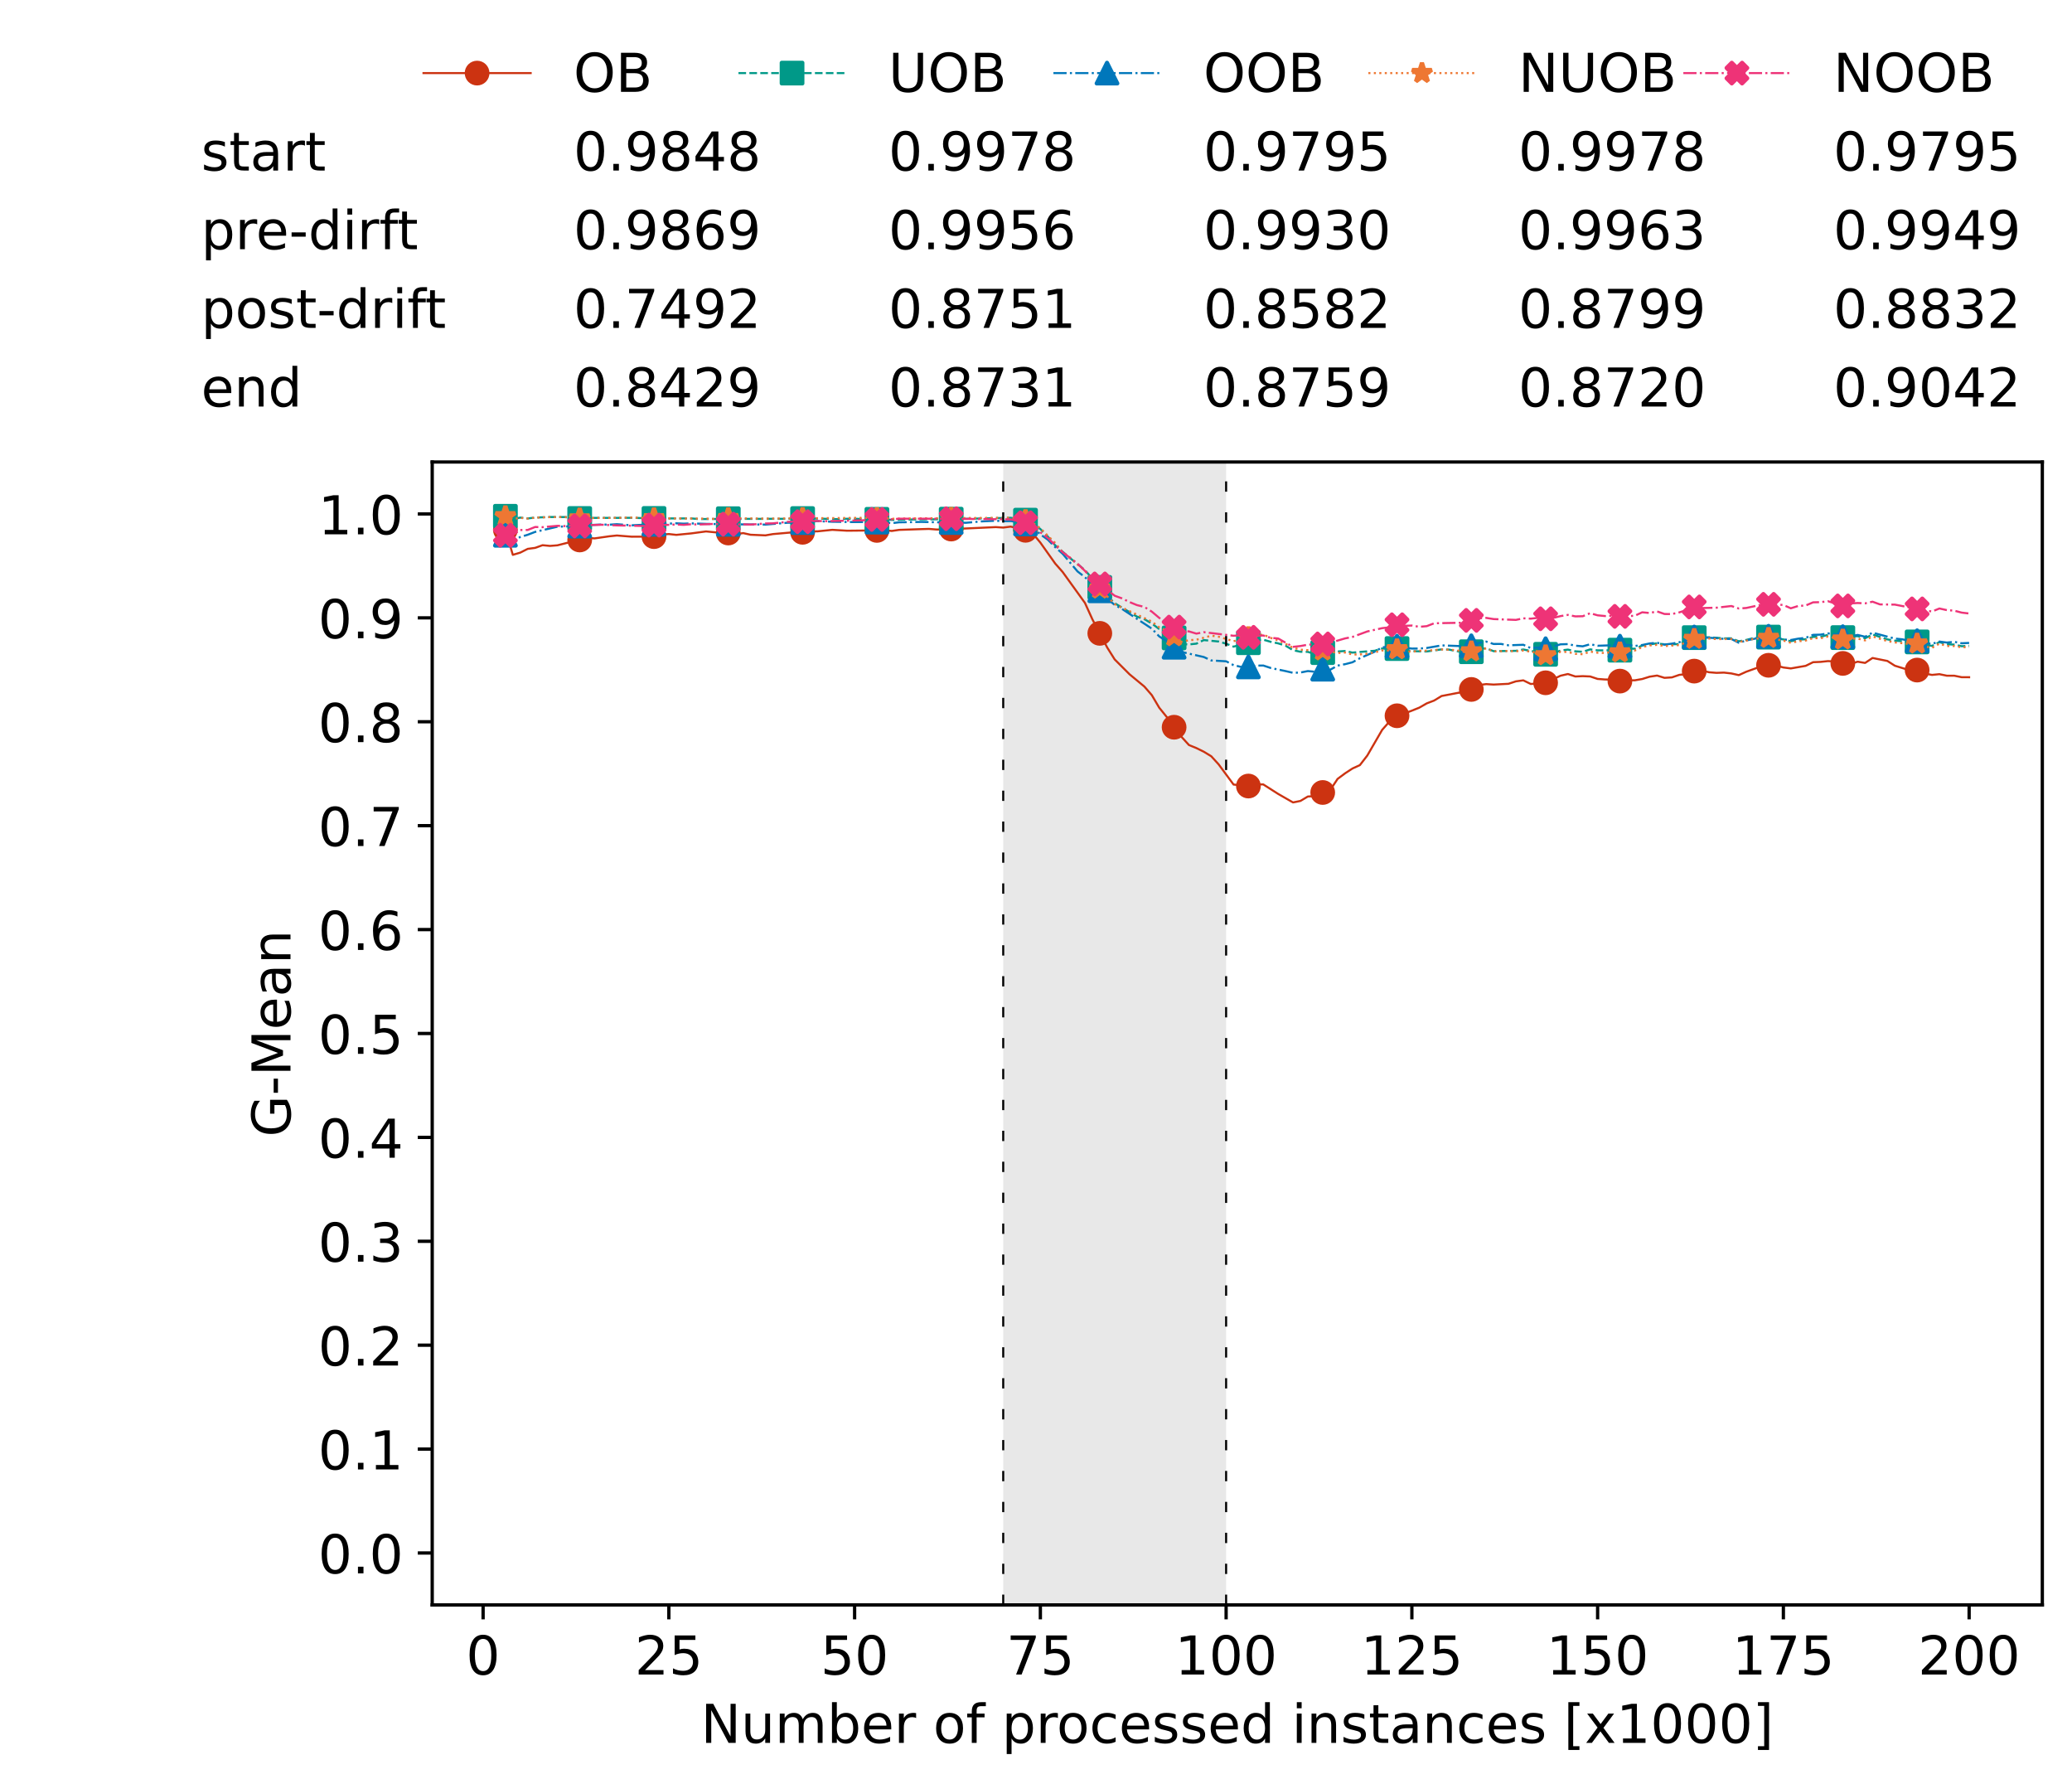 <?xml version="1.0" encoding="utf-8" standalone="no"?>
<!DOCTYPE svg PUBLIC "-//W3C//DTD SVG 1.1//EN"
  "http://www.w3.org/Graphics/SVG/1.1/DTD/svg11.dtd">
<!-- Created with matplotlib (https://matplotlib.org/) -->
<svg height="432.615pt" version="1.1" viewBox="0 0 502.65 432.615" width="502.65pt" xmlns="http://www.w3.org/2000/svg" xmlns:xlink="http://www.w3.org/1999/xlink">
 <defs>
  <style type="text/css">*{stroke-linecap:butt;stroke-linejoin:round;}</style>
 </defs>
 <g id="figure_1">
  <g id="patch_1">
   <path d="M 0 432.615 
L 502.65 432.615 
L 502.65 0 
L 0 0 
z
" style="fill:#ffffff;"/>
  </g>
  <g id="axes_1">
   <g id="patch_2">
    <path d="M 104.85 389.252 
L 495.45 389.252 
L 495.45 112.052 
L 104.85 112.052 
z
" style="fill:#ffffff;"/>
   </g>
   <g id="patch_3">
    <path clip-path="url(#pa51131df11)" d="M 297.446 389.252 
L 297.446 112.052 
L 243.372 112.052 
L 243.372 389.252 
z
" style="fill:#d3d3d3;opacity:0.5;"/>
   </g>
   <g id="matplotlib.axis_1">
    <g id="xtick_1">
     <g id="line2d_1">
      <defs>
       <path d="M 0 0 
L 0 3.5 
" id="m82ded492fd" style="stroke:#000000;stroke-width:0.8;"/>
      </defs>
      <g>
       <use style="stroke:#000000;stroke-width:0.8;" x="117.197" xlink:href="#m82ded492fd" y="389.252"/>
      </g>
     </g>
     <g id="text_1">
      <!-- 0 -->
      <g transform="translate(113.061 406.13)scale(0.13 -0.13)">
       <defs>
        <path d="M 31.781 66.406 
Q 24.172 66.406 20.328 58.906 
Q 16.5 51.422 16.5 36.375 
Q 16.5 21.391 20.328 13.891 
Q 24.172 6.391 31.781 6.391 
Q 39.453 6.391 43.281 13.891 
Q 47.125 21.391 47.125 36.375 
Q 47.125 51.422 43.281 58.906 
Q 39.453 66.406 31.781 66.406 
z
M 31.781 74.219 
Q 44.047 74.219 50.516 64.516 
Q 56.984 54.828 56.984 36.375 
Q 56.984 17.969 50.516 8.266 
Q 44.047 -1.422 31.781 -1.422 
Q 19.531 -1.422 13.062 8.266 
Q 6.594 17.969 6.594 36.375 
Q 6.594 54.828 13.062 64.516 
Q 19.531 74.219 31.781 74.219 
z
" id="DejaVuSans-48"/>
       </defs>
       <use xlink:href="#DejaVuSans-48"/>
      </g>
     </g>
    </g>
    <g id="xtick_2">
     <g id="line2d_2">
      <g>
       <use style="stroke:#000000;stroke-width:0.8;" x="162.259" xlink:href="#m82ded492fd" y="389.252"/>
      </g>
     </g>
     <g id="text_2">
      <!-- 25 -->
      <g transform="translate(153.988 406.13)scale(0.13 -0.13)">
       <defs>
        <path d="M 19.188 8.297 
L 53.609 8.297 
L 53.609 0 
L 7.328 0 
L 7.328 8.297 
Q 12.938 14.109 22.625 23.891 
Q 32.328 33.688 34.812 36.531 
Q 39.547 41.844 41.422 45.531 
Q 43.312 49.219 43.312 52.781 
Q 43.312 58.594 39.234 62.25 
Q 35.156 65.922 28.609 65.922 
Q 23.969 65.922 18.812 64.312 
Q 13.672 62.703 7.812 59.422 
L 7.812 69.391 
Q 13.766 71.781 18.938 73 
Q 24.125 74.219 28.422 74.219 
Q 39.75 74.219 46.484 68.547 
Q 53.219 62.891 53.219 53.422 
Q 53.219 48.922 51.531 44.891 
Q 49.859 40.875 45.406 35.406 
Q 44.188 33.984 37.641 27.219 
Q 31.109 20.453 19.188 8.297 
z
" id="DejaVuSans-50"/>
        <path d="M 10.797 72.906 
L 49.516 72.906 
L 49.516 64.594 
L 19.828 64.594 
L 19.828 46.734 
Q 21.969 47.469 24.109 47.828 
Q 26.266 48.188 28.422 48.188 
Q 40.625 48.188 47.75 41.5 
Q 54.891 34.812 54.891 23.391 
Q 54.891 11.625 47.562 5.094 
Q 40.234 -1.422 26.906 -1.422 
Q 22.312 -1.422 17.547 -0.641 
Q 12.797 0.141 7.719 1.703 
L 7.719 11.625 
Q 12.109 9.234 16.797 8.062 
Q 21.484 6.891 26.703 6.891 
Q 35.156 6.891 40.078 11.328 
Q 45.016 15.766 45.016 23.391 
Q 45.016 31 40.078 35.438 
Q 35.156 39.891 26.703 39.891 
Q 22.75 39.891 18.812 39.016 
Q 14.891 38.141 10.797 36.281 
z
" id="DejaVuSans-53"/>
       </defs>
       <use xlink:href="#DejaVuSans-50"/>
       <use x="63.623" xlink:href="#DejaVuSans-53"/>
      </g>
     </g>
    </g>
    <g id="xtick_3">
     <g id="line2d_3">
      <g>
       <use style="stroke:#000000;stroke-width:0.8;" x="207.322" xlink:href="#m82ded492fd" y="389.252"/>
      </g>
     </g>
     <g id="text_3">
      <!-- 50 -->
      <g transform="translate(199.05 406.13)scale(0.13 -0.13)">
       <use xlink:href="#DejaVuSans-53"/>
       <use x="63.623" xlink:href="#DejaVuSans-48"/>
      </g>
     </g>
    </g>
    <g id="xtick_4">
     <g id="line2d_4">
      <g>
       <use style="stroke:#000000;stroke-width:0.8;" x="252.384" xlink:href="#m82ded492fd" y="389.252"/>
      </g>
     </g>
     <g id="text_4">
      <!-- 75 -->
      <g transform="translate(244.113 406.13)scale(0.13 -0.13)">
       <defs>
        <path d="M 8.203 72.906 
L 55.078 72.906 
L 55.078 68.703 
L 28.609 0 
L 18.312 0 
L 43.219 64.594 
L 8.203 64.594 
z
" id="DejaVuSans-55"/>
       </defs>
       <use xlink:href="#DejaVuSans-55"/>
       <use x="63.623" xlink:href="#DejaVuSans-53"/>
      </g>
     </g>
    </g>
    <g id="xtick_5">
     <g id="line2d_5">
      <g>
       <use style="stroke:#000000;stroke-width:0.8;" x="297.446" xlink:href="#m82ded492fd" y="389.252"/>
      </g>
     </g>
     <g id="text_5">
      <!-- 100 -->
      <g transform="translate(285.039 406.13)scale(0.13 -0.13)">
       <defs>
        <path d="M 12.406 8.297 
L 28.516 8.297 
L 28.516 63.922 
L 10.984 60.406 
L 10.984 69.391 
L 28.422 72.906 
L 38.281 72.906 
L 38.281 8.297 
L 54.391 8.297 
L 54.391 0 
L 12.406 0 
z
" id="DejaVuSans-49"/>
       </defs>
       <use xlink:href="#DejaVuSans-49"/>
       <use x="63.623" xlink:href="#DejaVuSans-48"/>
       <use x="127.246" xlink:href="#DejaVuSans-48"/>
      </g>
     </g>
    </g>
    <g id="xtick_6">
     <g id="line2d_6">
      <g>
       <use style="stroke:#000000;stroke-width:0.8;" x="342.509" xlink:href="#m82ded492fd" y="389.252"/>
      </g>
     </g>
     <g id="text_6">
      <!-- 125 -->
      <g transform="translate(330.102 406.13)scale(0.13 -0.13)">
       <use xlink:href="#DejaVuSans-49"/>
       <use x="63.623" xlink:href="#DejaVuSans-50"/>
       <use x="127.246" xlink:href="#DejaVuSans-53"/>
      </g>
     </g>
    </g>
    <g id="xtick_7">
     <g id="line2d_7">
      <g>
       <use style="stroke:#000000;stroke-width:0.8;" x="387.571" xlink:href="#m82ded492fd" y="389.252"/>
      </g>
     </g>
     <g id="text_7">
      <!-- 150 -->
      <g transform="translate(375.164 406.13)scale(0.13 -0.13)">
       <use xlink:href="#DejaVuSans-49"/>
       <use x="63.623" xlink:href="#DejaVuSans-53"/>
       <use x="127.246" xlink:href="#DejaVuSans-48"/>
      </g>
     </g>
    </g>
    <g id="xtick_8">
     <g id="line2d_8">
      <g>
       <use style="stroke:#000000;stroke-width:0.8;" x="432.633" xlink:href="#m82ded492fd" y="389.252"/>
      </g>
     </g>
     <g id="text_8">
      <!-- 175 -->
      <g transform="translate(420.226 406.13)scale(0.13 -0.13)">
       <use xlink:href="#DejaVuSans-49"/>
       <use x="63.623" xlink:href="#DejaVuSans-55"/>
       <use x="127.246" xlink:href="#DejaVuSans-53"/>
      </g>
     </g>
    </g>
    <g id="xtick_9">
     <g id="line2d_9">
      <g>
       <use style="stroke:#000000;stroke-width:0.8;" x="477.695" xlink:href="#m82ded492fd" y="389.252"/>
      </g>
     </g>
     <g id="text_9">
      <!-- 200 -->
      <g transform="translate(465.289 406.13)scale(0.13 -0.13)">
       <use xlink:href="#DejaVuSans-50"/>
       <use x="63.623" xlink:href="#DejaVuSans-48"/>
       <use x="127.246" xlink:href="#DejaVuSans-48"/>
      </g>
     </g>
    </g>
    <g id="text_10">
     <!-- Number of processed instances [x1000] -->
     <g transform="translate(170.025 422.711)scale(0.13 -0.13)">
      <defs>
       <path d="M 9.812 72.906 
L 23.094 72.906 
L 55.422 11.922 
L 55.422 72.906 
L 64.984 72.906 
L 64.984 0 
L 51.703 0 
L 19.391 60.984 
L 19.391 0 
L 9.812 0 
z
" id="DejaVuSans-78"/>
       <path d="M 8.5 21.578 
L 8.5 54.688 
L 17.484 54.688 
L 17.484 21.922 
Q 17.484 14.156 20.5 10.266 
Q 23.531 6.391 29.594 6.391 
Q 36.859 6.391 41.078 11.031 
Q 45.312 15.672 45.312 23.688 
L 45.312 54.688 
L 54.297 54.688 
L 54.297 0 
L 45.312 0 
L 45.312 8.406 
Q 42.047 3.422 37.719 1 
Q 33.406 -1.422 27.688 -1.422 
Q 18.266 -1.422 13.375 4.438 
Q 8.5 10.297 8.5 21.578 
z
M 31.109 56 
z
" id="DejaVuSans-117"/>
       <path d="M 52 44.188 
Q 55.375 50.25 60.062 53.125 
Q 64.75 56 71.094 56 
Q 79.641 56 84.281 50.016 
Q 88.922 44.047 88.922 33.016 
L 88.922 0 
L 79.891 0 
L 79.891 32.719 
Q 79.891 40.578 77.094 44.375 
Q 74.312 48.188 68.609 48.188 
Q 61.625 48.188 57.562 43.547 
Q 53.516 38.922 53.516 30.906 
L 53.516 0 
L 44.484 0 
L 44.484 32.719 
Q 44.484 40.625 41.703 44.406 
Q 38.922 48.188 33.109 48.188 
Q 26.219 48.188 22.156 43.531 
Q 18.109 38.875 18.109 30.906 
L 18.109 0 
L 9.078 0 
L 9.078 54.688 
L 18.109 54.688 
L 18.109 46.188 
Q 21.188 51.219 25.484 53.609 
Q 29.781 56 35.688 56 
Q 41.656 56 45.828 52.969 
Q 50 49.953 52 44.188 
z
" id="DejaVuSans-109"/>
       <path d="M 48.688 27.297 
Q 48.688 37.203 44.609 42.844 
Q 40.531 48.484 33.406 48.484 
Q 26.266 48.484 22.188 42.844 
Q 18.109 37.203 18.109 27.297 
Q 18.109 17.391 22.188 11.75 
Q 26.266 6.109 33.406 6.109 
Q 40.531 6.109 44.609 11.75 
Q 48.688 17.391 48.688 27.297 
z
M 18.109 46.391 
Q 20.953 51.266 25.266 53.625 
Q 29.594 56 35.594 56 
Q 45.562 56 51.781 48.094 
Q 58.016 40.188 58.016 27.297 
Q 58.016 14.406 51.781 6.484 
Q 45.562 -1.422 35.594 -1.422 
Q 29.594 -1.422 25.266 0.953 
Q 20.953 3.328 18.109 8.203 
L 18.109 0 
L 9.078 0 
L 9.078 75.984 
L 18.109 75.984 
z
" id="DejaVuSans-98"/>
       <path d="M 56.203 29.594 
L 56.203 25.203 
L 14.891 25.203 
Q 15.484 15.922 20.484 11.062 
Q 25.484 6.203 34.422 6.203 
Q 39.594 6.203 44.453 7.469 
Q 49.312 8.734 54.109 11.281 
L 54.109 2.781 
Q 49.266 0.734 44.188 -0.344 
Q 39.109 -1.422 33.891 -1.422 
Q 20.797 -1.422 13.156 6.188 
Q 5.516 13.812 5.516 26.812 
Q 5.516 40.234 12.766 48.109 
Q 20.016 56 32.328 56 
Q 43.359 56 49.781 48.891 
Q 56.203 41.797 56.203 29.594 
z
M 47.219 32.234 
Q 47.125 39.594 43.094 43.984 
Q 39.062 48.391 32.422 48.391 
Q 24.906 48.391 20.391 44.141 
Q 15.875 39.891 15.188 32.172 
z
" id="DejaVuSans-101"/>
       <path d="M 41.109 46.297 
Q 39.594 47.172 37.812 47.578 
Q 36.031 48 33.891 48 
Q 26.266 48 22.188 43.047 
Q 18.109 38.094 18.109 28.812 
L 18.109 0 
L 9.078 0 
L 9.078 54.688 
L 18.109 54.688 
L 18.109 46.188 
Q 20.953 51.172 25.484 53.578 
Q 30.031 56 36.531 56 
Q 37.453 56 38.578 55.875 
Q 39.703 55.766 41.062 55.516 
z
" id="DejaVuSans-114"/>
       <path id="DejaVuSans-32"/>
       <path d="M 30.609 48.391 
Q 23.391 48.391 19.188 42.75 
Q 14.984 37.109 14.984 27.297 
Q 14.984 17.484 19.156 11.844 
Q 23.344 6.203 30.609 6.203 
Q 37.797 6.203 41.984 11.859 
Q 46.188 17.531 46.188 27.297 
Q 46.188 37.016 41.984 42.703 
Q 37.797 48.391 30.609 48.391 
z
M 30.609 56 
Q 42.328 56 49.016 48.375 
Q 55.719 40.766 55.719 27.297 
Q 55.719 13.875 49.016 6.219 
Q 42.328 -1.422 30.609 -1.422 
Q 18.844 -1.422 12.172 6.219 
Q 5.516 13.875 5.516 27.297 
Q 5.516 40.766 12.172 48.375 
Q 18.844 56 30.609 56 
z
" id="DejaVuSans-111"/>
       <path d="M 37.109 75.984 
L 37.109 68.5 
L 28.516 68.5 
Q 23.688 68.5 21.797 66.547 
Q 19.922 64.594 19.922 59.516 
L 19.922 54.688 
L 34.719 54.688 
L 34.719 47.703 
L 19.922 47.703 
L 19.922 0 
L 10.891 0 
L 10.891 47.703 
L 2.297 47.703 
L 2.297 54.688 
L 10.891 54.688 
L 10.891 58.5 
Q 10.891 67.625 15.141 71.797 
Q 19.391 75.984 28.609 75.984 
z
" id="DejaVuSans-102"/>
       <path d="M 18.109 8.203 
L 18.109 -20.797 
L 9.078 -20.797 
L 9.078 54.688 
L 18.109 54.688 
L 18.109 46.391 
Q 20.953 51.266 25.266 53.625 
Q 29.594 56 35.594 56 
Q 45.562 56 51.781 48.094 
Q 58.016 40.188 58.016 27.297 
Q 58.016 14.406 51.781 6.484 
Q 45.562 -1.422 35.594 -1.422 
Q 29.594 -1.422 25.266 0.953 
Q 20.953 3.328 18.109 8.203 
z
M 48.688 27.297 
Q 48.688 37.203 44.609 42.844 
Q 40.531 48.484 33.406 48.484 
Q 26.266 48.484 22.188 42.844 
Q 18.109 37.203 18.109 27.297 
Q 18.109 17.391 22.188 11.75 
Q 26.266 6.109 33.406 6.109 
Q 40.531 6.109 44.609 11.75 
Q 48.688 17.391 48.688 27.297 
z
" id="DejaVuSans-112"/>
       <path d="M 48.781 52.594 
L 48.781 44.188 
Q 44.969 46.297 41.141 47.344 
Q 37.312 48.391 33.406 48.391 
Q 24.656 48.391 19.812 42.844 
Q 14.984 37.312 14.984 27.297 
Q 14.984 17.281 19.812 11.734 
Q 24.656 6.203 33.406 6.203 
Q 37.312 6.203 41.141 7.25 
Q 44.969 8.297 48.781 10.406 
L 48.781 2.094 
Q 45.016 0.344 40.984 -0.531 
Q 36.969 -1.422 32.422 -1.422 
Q 20.062 -1.422 12.781 6.344 
Q 5.516 14.109 5.516 27.297 
Q 5.516 40.672 12.859 48.328 
Q 20.219 56 33.016 56 
Q 37.156 56 41.109 55.141 
Q 45.062 54.297 48.781 52.594 
z
" id="DejaVuSans-99"/>
       <path d="M 44.281 53.078 
L 44.281 44.578 
Q 40.484 46.531 36.375 47.5 
Q 32.281 48.484 27.875 48.484 
Q 21.188 48.484 17.844 46.438 
Q 14.5 44.391 14.5 40.281 
Q 14.5 37.156 16.891 35.375 
Q 19.281 33.594 26.516 31.984 
L 29.594 31.297 
Q 39.156 29.25 43.188 25.516 
Q 47.219 21.781 47.219 15.094 
Q 47.219 7.469 41.188 3.016 
Q 35.156 -1.422 24.609 -1.422 
Q 20.219 -1.422 15.453 -0.562 
Q 10.688 0.297 5.422 2 
L 5.422 11.281 
Q 10.406 8.688 15.234 7.391 
Q 20.062 6.109 24.812 6.109 
Q 31.156 6.109 34.562 8.281 
Q 37.984 10.453 37.984 14.406 
Q 37.984 18.062 35.516 20.016 
Q 33.062 21.969 24.703 23.781 
L 21.578 24.516 
Q 13.234 26.266 9.516 29.906 
Q 5.812 33.547 5.812 39.891 
Q 5.812 47.609 11.281 51.797 
Q 16.75 56 26.812 56 
Q 31.781 56 36.172 55.266 
Q 40.578 54.547 44.281 53.078 
z
" id="DejaVuSans-115"/>
       <path d="M 45.406 46.391 
L 45.406 75.984 
L 54.391 75.984 
L 54.391 0 
L 45.406 0 
L 45.406 8.203 
Q 42.578 3.328 38.25 0.953 
Q 33.938 -1.422 27.875 -1.422 
Q 17.969 -1.422 11.734 6.484 
Q 5.516 14.406 5.516 27.297 
Q 5.516 40.188 11.734 48.094 
Q 17.969 56 27.875 56 
Q 33.938 56 38.25 53.625 
Q 42.578 51.266 45.406 46.391 
z
M 14.797 27.297 
Q 14.797 17.391 18.875 11.75 
Q 22.953 6.109 30.078 6.109 
Q 37.203 6.109 41.297 11.75 
Q 45.406 17.391 45.406 27.297 
Q 45.406 37.203 41.297 42.844 
Q 37.203 48.484 30.078 48.484 
Q 22.953 48.484 18.875 42.844 
Q 14.797 37.203 14.797 27.297 
z
" id="DejaVuSans-100"/>
       <path d="M 9.422 54.688 
L 18.406 54.688 
L 18.406 0 
L 9.422 0 
z
M 9.422 75.984 
L 18.406 75.984 
L 18.406 64.594 
L 9.422 64.594 
z
" id="DejaVuSans-105"/>
       <path d="M 54.891 33.016 
L 54.891 0 
L 45.906 0 
L 45.906 32.719 
Q 45.906 40.484 42.875 44.328 
Q 39.844 48.188 33.797 48.188 
Q 26.516 48.188 22.312 43.547 
Q 18.109 38.922 18.109 30.906 
L 18.109 0 
L 9.078 0 
L 9.078 54.688 
L 18.109 54.688 
L 18.109 46.188 
Q 21.344 51.125 25.703 53.562 
Q 30.078 56 35.797 56 
Q 45.219 56 50.047 50.172 
Q 54.891 44.344 54.891 33.016 
z
" id="DejaVuSans-110"/>
       <path d="M 18.312 70.219 
L 18.312 54.688 
L 36.812 54.688 
L 36.812 47.703 
L 18.312 47.703 
L 18.312 18.016 
Q 18.312 11.328 20.141 9.422 
Q 21.969 7.516 27.594 7.516 
L 36.812 7.516 
L 36.812 0 
L 27.594 0 
Q 17.188 0 13.234 3.875 
Q 9.281 7.766 9.281 18.016 
L 9.281 47.703 
L 2.688 47.703 
L 2.688 54.688 
L 9.281 54.688 
L 9.281 70.219 
z
" id="DejaVuSans-116"/>
       <path d="M 34.281 27.484 
Q 23.391 27.484 19.188 25 
Q 14.984 22.516 14.984 16.5 
Q 14.984 11.719 18.141 8.906 
Q 21.297 6.109 26.703 6.109 
Q 34.188 6.109 38.703 11.406 
Q 43.219 16.703 43.219 25.484 
L 43.219 27.484 
z
M 52.203 31.203 
L 52.203 0 
L 43.219 0 
L 43.219 8.297 
Q 40.141 3.328 35.547 0.953 
Q 30.953 -1.422 24.312 -1.422 
Q 15.922 -1.422 10.953 3.297 
Q 6 8.016 6 15.922 
Q 6 25.141 12.172 29.828 
Q 18.359 34.516 30.609 34.516 
L 43.219 34.516 
L 43.219 35.406 
Q 43.219 41.609 39.141 45 
Q 35.062 48.391 27.688 48.391 
Q 23 48.391 18.547 47.266 
Q 14.109 46.141 10.016 43.891 
L 10.016 52.203 
Q 14.938 54.109 19.578 55.047 
Q 24.219 56 28.609 56 
Q 40.484 56 46.344 49.844 
Q 52.203 43.703 52.203 31.203 
z
" id="DejaVuSans-97"/>
       <path d="M 8.594 75.984 
L 29.297 75.984 
L 29.297 69 
L 17.578 69 
L 17.578 -6.203 
L 29.297 -6.203 
L 29.297 -13.188 
L 8.594 -13.188 
z
" id="DejaVuSans-91"/>
       <path d="M 54.891 54.688 
L 35.109 28.078 
L 55.906 0 
L 45.312 0 
L 29.391 21.484 
L 13.484 0 
L 2.875 0 
L 24.125 28.609 
L 4.688 54.688 
L 15.281 54.688 
L 29.781 35.203 
L 44.281 54.688 
z
" id="DejaVuSans-120"/>
       <path d="M 30.422 75.984 
L 30.422 -13.188 
L 9.719 -13.188 
L 9.719 -6.203 
L 21.391 -6.203 
L 21.391 69 
L 9.719 69 
L 9.719 75.984 
z
" id="DejaVuSans-93"/>
      </defs>
      <use xlink:href="#DejaVuSans-78"/>
      <use x="74.805" xlink:href="#DejaVuSans-117"/>
      <use x="138.184" xlink:href="#DejaVuSans-109"/>
      <use x="235.596" xlink:href="#DejaVuSans-98"/>
      <use x="299.072" xlink:href="#DejaVuSans-101"/>
      <use x="360.596" xlink:href="#DejaVuSans-114"/>
      <use x="401.709" xlink:href="#DejaVuSans-32"/>
      <use x="433.496" xlink:href="#DejaVuSans-111"/>
      <use x="494.678" xlink:href="#DejaVuSans-102"/>
      <use x="529.883" xlink:href="#DejaVuSans-32"/>
      <use x="561.67" xlink:href="#DejaVuSans-112"/>
      <use x="625.146" xlink:href="#DejaVuSans-114"/>
      <use x="664.01" xlink:href="#DejaVuSans-111"/>
      <use x="725.191" xlink:href="#DejaVuSans-99"/>
      <use x="780.172" xlink:href="#DejaVuSans-101"/>
      <use x="841.695" xlink:href="#DejaVuSans-115"/>
      <use x="893.795" xlink:href="#DejaVuSans-115"/>
      <use x="945.895" xlink:href="#DejaVuSans-101"/>
      <use x="1007.418" xlink:href="#DejaVuSans-100"/>
      <use x="1070.895" xlink:href="#DejaVuSans-32"/>
      <use x="1102.682" xlink:href="#DejaVuSans-105"/>
      <use x="1130.465" xlink:href="#DejaVuSans-110"/>
      <use x="1193.844" xlink:href="#DejaVuSans-115"/>
      <use x="1245.943" xlink:href="#DejaVuSans-116"/>
      <use x="1285.152" xlink:href="#DejaVuSans-97"/>
      <use x="1346.432" xlink:href="#DejaVuSans-110"/>
      <use x="1409.811" xlink:href="#DejaVuSans-99"/>
      <use x="1464.791" xlink:href="#DejaVuSans-101"/>
      <use x="1526.314" xlink:href="#DejaVuSans-115"/>
      <use x="1578.414" xlink:href="#DejaVuSans-32"/>
      <use x="1610.201" xlink:href="#DejaVuSans-91"/>
      <use x="1649.215" xlink:href="#DejaVuSans-120"/>
      <use x="1708.395" xlink:href="#DejaVuSans-49"/>
      <use x="1772.018" xlink:href="#DejaVuSans-48"/>
      <use x="1835.641" xlink:href="#DejaVuSans-48"/>
      <use x="1899.264" xlink:href="#DejaVuSans-48"/>
      <use x="1962.887" xlink:href="#DejaVuSans-93"/>
     </g>
    </g>
   </g>
   <g id="matplotlib.axis_2">
    <g id="ytick_1">
     <g id="line2d_10">
      <defs>
       <path d="M 0 0 
L -3.5 0 
" id="m08dcb57a84" style="stroke:#000000;stroke-width:0.8;"/>
      </defs>
      <g>
       <use style="stroke:#000000;stroke-width:0.8;" x="104.85" xlink:href="#m08dcb57a84" y="376.652"/>
      </g>
     </g>
     <g id="text_11">
      <!-- 0.0 -->
      <g transform="translate(77.176 381.591)scale(0.13 -0.13)">
       <defs>
        <path d="M 10.688 12.406 
L 21 12.406 
L 21 0 
L 10.688 0 
z
" id="DejaVuSans-46"/>
       </defs>
       <use xlink:href="#DejaVuSans-48"/>
       <use x="63.623" xlink:href="#DejaVuSans-46"/>
       <use x="95.41" xlink:href="#DejaVuSans-48"/>
      </g>
     </g>
    </g>
    <g id="ytick_2">
     <g id="line2d_11">
      <g>
       <use style="stroke:#000000;stroke-width:0.8;" x="104.85" xlink:href="#m08dcb57a84" y="351.452"/>
      </g>
     </g>
     <g id="text_12">
      <!-- 0.1 -->
      <g transform="translate(77.176 356.391)scale(0.13 -0.13)">
       <use xlink:href="#DejaVuSans-48"/>
       <use x="63.623" xlink:href="#DejaVuSans-46"/>
       <use x="95.41" xlink:href="#DejaVuSans-49"/>
      </g>
     </g>
    </g>
    <g id="ytick_3">
     <g id="line2d_12">
      <g>
       <use style="stroke:#000000;stroke-width:0.8;" x="104.85" xlink:href="#m08dcb57a84" y="326.252"/>
      </g>
     </g>
     <g id="text_13">
      <!-- 0.2 -->
      <g transform="translate(77.176 331.191)scale(0.13 -0.13)">
       <use xlink:href="#DejaVuSans-48"/>
       <use x="63.623" xlink:href="#DejaVuSans-46"/>
       <use x="95.41" xlink:href="#DejaVuSans-50"/>
      </g>
     </g>
    </g>
    <g id="ytick_4">
     <g id="line2d_13">
      <g>
       <use style="stroke:#000000;stroke-width:0.8;" x="104.85" xlink:href="#m08dcb57a84" y="301.052"/>
      </g>
     </g>
     <g id="text_14">
      <!-- 0.3 -->
      <g transform="translate(77.176 305.991)scale(0.13 -0.13)">
       <defs>
        <path d="M 40.578 39.312 
Q 47.656 37.797 51.625 33 
Q 55.609 28.219 55.609 21.188 
Q 55.609 10.406 48.188 4.484 
Q 40.766 -1.422 27.094 -1.422 
Q 22.516 -1.422 17.656 -0.516 
Q 12.797 0.391 7.625 2.203 
L 7.625 11.719 
Q 11.719 9.328 16.594 8.109 
Q 21.484 6.891 26.812 6.891 
Q 36.078 6.891 40.938 10.547 
Q 45.797 14.203 45.797 21.188 
Q 45.797 27.641 41.281 31.266 
Q 36.766 34.906 28.719 34.906 
L 20.219 34.906 
L 20.219 43.016 
L 29.109 43.016 
Q 36.375 43.016 40.234 45.922 
Q 44.094 48.828 44.094 54.297 
Q 44.094 59.906 40.109 62.906 
Q 36.141 65.922 28.719 65.922 
Q 24.656 65.922 20.016 65.031 
Q 15.375 64.156 9.812 62.312 
L 9.812 71.094 
Q 15.438 72.656 20.344 73.438 
Q 25.25 74.219 29.594 74.219 
Q 40.828 74.219 47.359 69.109 
Q 53.906 64.016 53.906 55.328 
Q 53.906 49.266 50.438 45.094 
Q 46.969 40.922 40.578 39.312 
z
" id="DejaVuSans-51"/>
       </defs>
       <use xlink:href="#DejaVuSans-48"/>
       <use x="63.623" xlink:href="#DejaVuSans-46"/>
       <use x="95.41" xlink:href="#DejaVuSans-51"/>
      </g>
     </g>
    </g>
    <g id="ytick_5">
     <g id="line2d_14">
      <g>
       <use style="stroke:#000000;stroke-width:0.8;" x="104.85" xlink:href="#m08dcb57a84" y="275.852"/>
      </g>
     </g>
     <g id="text_15">
      <!-- 0.4 -->
      <g transform="translate(77.176 280.791)scale(0.13 -0.13)">
       <defs>
        <path d="M 37.797 64.312 
L 12.891 25.391 
L 37.797 25.391 
z
M 35.203 72.906 
L 47.609 72.906 
L 47.609 25.391 
L 58.016 25.391 
L 58.016 17.188 
L 47.609 17.188 
L 47.609 0 
L 37.797 0 
L 37.797 17.188 
L 4.891 17.188 
L 4.891 26.703 
z
" id="DejaVuSans-52"/>
       </defs>
       <use xlink:href="#DejaVuSans-48"/>
       <use x="63.623" xlink:href="#DejaVuSans-46"/>
       <use x="95.41" xlink:href="#DejaVuSans-52"/>
      </g>
     </g>
    </g>
    <g id="ytick_6">
     <g id="line2d_15">
      <g>
       <use style="stroke:#000000;stroke-width:0.8;" x="104.85" xlink:href="#m08dcb57a84" y="250.652"/>
      </g>
     </g>
     <g id="text_16">
      <!-- 0.5 -->
      <g transform="translate(77.176 255.591)scale(0.13 -0.13)">
       <use xlink:href="#DejaVuSans-48"/>
       <use x="63.623" xlink:href="#DejaVuSans-46"/>
       <use x="95.41" xlink:href="#DejaVuSans-53"/>
      </g>
     </g>
    </g>
    <g id="ytick_7">
     <g id="line2d_16">
      <g>
       <use style="stroke:#000000;stroke-width:0.8;" x="104.85" xlink:href="#m08dcb57a84" y="225.452"/>
      </g>
     </g>
     <g id="text_17">
      <!-- 0.6 -->
      <g transform="translate(77.176 230.391)scale(0.13 -0.13)">
       <defs>
        <path d="M 33.016 40.375 
Q 26.375 40.375 22.484 35.828 
Q 18.609 31.297 18.609 23.391 
Q 18.609 15.531 22.484 10.953 
Q 26.375 6.391 33.016 6.391 
Q 39.656 6.391 43.531 10.953 
Q 47.406 15.531 47.406 23.391 
Q 47.406 31.297 43.531 35.828 
Q 39.656 40.375 33.016 40.375 
z
M 52.594 71.297 
L 52.594 62.312 
Q 48.875 64.062 45.094 64.984 
Q 41.312 65.922 37.594 65.922 
Q 27.828 65.922 22.672 59.328 
Q 17.531 52.734 16.797 39.406 
Q 19.672 43.656 24.016 45.922 
Q 28.375 48.188 33.594 48.188 
Q 44.578 48.188 50.953 41.516 
Q 57.328 34.859 57.328 23.391 
Q 57.328 12.156 50.688 5.359 
Q 44.047 -1.422 33.016 -1.422 
Q 20.359 -1.422 13.672 8.266 
Q 6.984 17.969 6.984 36.375 
Q 6.984 53.656 15.188 63.938 
Q 23.391 74.219 37.203 74.219 
Q 40.922 74.219 44.703 73.484 
Q 48.484 72.75 52.594 71.297 
z
" id="DejaVuSans-54"/>
       </defs>
       <use xlink:href="#DejaVuSans-48"/>
       <use x="63.623" xlink:href="#DejaVuSans-46"/>
       <use x="95.41" xlink:href="#DejaVuSans-54"/>
      </g>
     </g>
    </g>
    <g id="ytick_8">
     <g id="line2d_17">
      <g>
       <use style="stroke:#000000;stroke-width:0.8;" x="104.85" xlink:href="#m08dcb57a84" y="200.252"/>
      </g>
     </g>
     <g id="text_18">
      <!-- 0.7 -->
      <g transform="translate(77.176 205.191)scale(0.13 -0.13)">
       <use xlink:href="#DejaVuSans-48"/>
       <use x="63.623" xlink:href="#DejaVuSans-46"/>
       <use x="95.41" xlink:href="#DejaVuSans-55"/>
      </g>
     </g>
    </g>
    <g id="ytick_9">
     <g id="line2d_18">
      <g>
       <use style="stroke:#000000;stroke-width:0.8;" x="104.85" xlink:href="#m08dcb57a84" y="175.052"/>
      </g>
     </g>
     <g id="text_19">
      <!-- 0.8 -->
      <g transform="translate(77.176 179.991)scale(0.13 -0.13)">
       <defs>
        <path d="M 31.781 34.625 
Q 24.75 34.625 20.719 30.859 
Q 16.703 27.094 16.703 20.516 
Q 16.703 13.922 20.719 10.156 
Q 24.75 6.391 31.781 6.391 
Q 38.812 6.391 42.859 10.172 
Q 46.922 13.969 46.922 20.516 
Q 46.922 27.094 42.891 30.859 
Q 38.875 34.625 31.781 34.625 
z
M 21.922 38.812 
Q 15.578 40.375 12.031 44.719 
Q 8.5 49.078 8.5 55.328 
Q 8.5 64.062 14.719 69.141 
Q 20.953 74.219 31.781 74.219 
Q 42.672 74.219 48.875 69.141 
Q 55.078 64.062 55.078 55.328 
Q 55.078 49.078 51.531 44.719 
Q 48 40.375 41.703 38.812 
Q 48.828 37.156 52.797 32.312 
Q 56.781 27.484 56.781 20.516 
Q 56.781 9.906 50.312 4.234 
Q 43.844 -1.422 31.781 -1.422 
Q 19.734 -1.422 13.25 4.234 
Q 6.781 9.906 6.781 20.516 
Q 6.781 27.484 10.781 32.312 
Q 14.797 37.156 21.922 38.812 
z
M 18.312 54.391 
Q 18.312 48.734 21.844 45.562 
Q 25.391 42.391 31.781 42.391 
Q 38.141 42.391 41.719 45.562 
Q 45.312 48.734 45.312 54.391 
Q 45.312 60.062 41.719 63.234 
Q 38.141 66.406 31.781 66.406 
Q 25.391 66.406 21.844 63.234 
Q 18.312 60.062 18.312 54.391 
z
" id="DejaVuSans-56"/>
       </defs>
       <use xlink:href="#DejaVuSans-48"/>
       <use x="63.623" xlink:href="#DejaVuSans-46"/>
       <use x="95.41" xlink:href="#DejaVuSans-56"/>
      </g>
     </g>
    </g>
    <g id="ytick_10">
     <g id="line2d_19">
      <g>
       <use style="stroke:#000000;stroke-width:0.8;" x="104.85" xlink:href="#m08dcb57a84" y="149.852"/>
      </g>
     </g>
     <g id="text_20">
      <!-- 0.9 -->
      <g transform="translate(77.176 154.791)scale(0.13 -0.13)">
       <defs>
        <path d="M 10.984 1.516 
L 10.984 10.5 
Q 14.703 8.734 18.5 7.812 
Q 22.312 6.891 25.984 6.891 
Q 35.75 6.891 40.891 13.453 
Q 46.047 20.016 46.781 33.406 
Q 43.953 29.203 39.594 26.953 
Q 35.25 24.703 29.984 24.703 
Q 19.047 24.703 12.672 31.312 
Q 6.297 37.938 6.297 49.422 
Q 6.297 60.641 12.938 67.422 
Q 19.578 74.219 30.609 74.219 
Q 43.266 74.219 49.922 64.516 
Q 56.594 54.828 56.594 36.375 
Q 56.594 19.141 48.406 8.859 
Q 40.234 -1.422 26.422 -1.422 
Q 22.703 -1.422 18.891 -0.688 
Q 15.094 0.047 10.984 1.516 
z
M 30.609 32.422 
Q 37.25 32.422 41.125 36.953 
Q 45.016 41.5 45.016 49.422 
Q 45.016 57.281 41.125 61.844 
Q 37.25 66.406 30.609 66.406 
Q 23.969 66.406 20.094 61.844 
Q 16.219 57.281 16.219 49.422 
Q 16.219 41.5 20.094 36.953 
Q 23.969 32.422 30.609 32.422 
z
" id="DejaVuSans-57"/>
       </defs>
       <use xlink:href="#DejaVuSans-48"/>
       <use x="63.623" xlink:href="#DejaVuSans-46"/>
       <use x="95.41" xlink:href="#DejaVuSans-57"/>
      </g>
     </g>
    </g>
    <g id="ytick_11">
     <g id="line2d_20">
      <g>
       <use style="stroke:#000000;stroke-width:0.8;" x="104.85" xlink:href="#m08dcb57a84" y="124.652"/>
      </g>
     </g>
     <g id="text_21">
      <!-- 1.0 -->
      <g transform="translate(77.176 129.591)scale(0.13 -0.13)">
       <use xlink:href="#DejaVuSans-49"/>
       <use x="63.623" xlink:href="#DejaVuSans-46"/>
       <use x="95.41" xlink:href="#DejaVuSans-48"/>
      </g>
     </g>
    </g>
    <g id="text_22">
     <!-- G-Mean -->
     <g transform="translate(70.472 275.744)rotate(-90)scale(0.13 -0.13)">
      <defs>
       <path d="M 59.516 10.406 
L 59.516 29.984 
L 43.406 29.984 
L 43.406 38.094 
L 69.281 38.094 
L 69.281 6.781 
Q 63.578 2.734 56.688 0.656 
Q 49.812 -1.422 42 -1.422 
Q 24.906 -1.422 15.25 8.562 
Q 5.609 18.562 5.609 36.375 
Q 5.609 54.25 15.25 64.234 
Q 24.906 74.219 42 74.219 
Q 49.125 74.219 55.547 72.453 
Q 61.969 70.703 67.391 67.281 
L 67.391 56.781 
Q 61.922 61.422 55.766 63.766 
Q 49.609 66.109 42.828 66.109 
Q 29.438 66.109 22.719 58.641 
Q 16.016 51.172 16.016 36.375 
Q 16.016 21.625 22.719 14.156 
Q 29.438 6.688 42.828 6.688 
Q 48.047 6.688 52.141 7.594 
Q 56.25 8.5 59.516 10.406 
z
" id="DejaVuSans-71"/>
       <path d="M 4.891 31.391 
L 31.203 31.391 
L 31.203 23.391 
L 4.891 23.391 
z
" id="DejaVuSans-45"/>
       <path d="M 9.812 72.906 
L 24.516 72.906 
L 43.109 23.297 
L 61.812 72.906 
L 76.516 72.906 
L 76.516 0 
L 66.891 0 
L 66.891 64.016 
L 48.094 14.016 
L 38.188 14.016 
L 19.391 64.016 
L 19.391 0 
L 9.812 0 
z
" id="DejaVuSans-77"/>
      </defs>
      <use xlink:href="#DejaVuSans-71"/>
      <use x="77.49" xlink:href="#DejaVuSans-45"/>
      <use x="113.574" xlink:href="#DejaVuSans-77"/>
      <use x="199.854" xlink:href="#DejaVuSans-101"/>
      <use x="261.377" xlink:href="#DejaVuSans-97"/>
      <use x="322.656" xlink:href="#DejaVuSans-110"/>
     </g>
    </g>
   </g>
   <g id="line2d_21"/>
   <g id="line2d_22"/>
   <g id="line2d_23"/>
   <g id="line2d_24"/>
   <g id="line2d_25"/>
   <g id="line2d_26">
    <path clip-path="url(#pa51131df11)" d="M 122.605 128.488 
L 124.407 134.567 
L 126.21 134.03 
L 128.012 133.12 
L 129.815 132.879 
L 131.617 132.23 
L 133.419 132.401 
L 135.222 132.258 
L 138.827 131.351 
L 140.629 130.962 
L 142.432 130.448 
L 144.234 130.58 
L 147.839 130.065 
L 149.642 129.878 
L 153.247 130.165 
L 158.654 130.149 
L 160.457 129.657 
L 162.259 129.524 
L 164.062 129.724 
L 167.667 129.37 
L 171.272 128.89 
L 178.482 129.582 
L 180.284 129.296 
L 182.087 129.695 
L 185.692 129.846 
L 187.494 129.535 
L 192.902 129.056 
L 194.704 129.1 
L 196.507 128.85 
L 198.309 128.868 
L 201.914 128.504 
L 205.519 128.717 
L 212.729 128.641 
L 214.532 128.588 
L 216.334 128.774 
L 218.137 128.513 
L 223.544 128.331 
L 225.347 128.279 
L 227.149 128.421 
L 228.952 128.444 
L 232.557 128.253 
L 241.569 127.84 
L 243.372 127.954 
L 245.174 127.723 
L 246.976 128.107 
L 248.779 128.615 
L 250.581 129.439 
L 252.384 131.604 
L 255.989 136.687 
L 257.791 138.731 
L 263.199 146.229 
L 265.001 150.2 
L 268.606 157.055 
L 270.409 159.929 
L 274.014 163.535 
L 277.619 166.517 
L 279.421 168.596 
L 281.224 171.65 
L 283.026 173.876 
L 286.631 178.724 
L 288.434 180.699 
L 290.236 181.433 
L 292.039 182.322 
L 293.841 183.419 
L 295.644 185.4 
L 299.249 190.281 
L 302.854 190.642 
L 304.656 190.265 
L 306.459 190.248 
L 310.064 192.548 
L 313.669 194.617 
L 315.471 194.257 
L 317.274 193.182 
L 319.076 193.077 
L 320.879 192.204 
L 322.681 191.649 
L 324.484 188.914 
L 326.286 187.572 
L 328.089 186.392 
L 329.891 185.573 
L 331.694 183.245 
L 335.299 177.02 
L 337.101 174.977 
L 338.904 173.598 
L 340.706 173.069 
L 344.311 171.629 
L 346.114 170.595 
L 347.916 169.903 
L 349.719 168.805 
L 355.126 167.77 
L 356.928 167.213 
L 358.731 166.142 
L 360.533 165.921 
L 362.336 166.031 
L 365.941 165.846 
L 367.743 165.251 
L 369.546 165.008 
L 371.348 165.888 
L 374.953 165.6 
L 378.558 163.891 
L 380.361 163.472 
L 382.163 164.068 
L 383.966 163.988 
L 385.768 164.067 
L 387.571 164.664 
L 389.373 164.798 
L 391.176 164.818 
L 392.978 165.192 
L 394.781 165.004 
L 396.583 164.999 
L 398.386 164.683 
L 400.188 164.121 
L 401.991 163.847 
L 403.793 164.399 
L 405.596 164.288 
L 407.398 163.675 
L 409.201 163.478 
L 411.003 162.768 
L 412.806 162.613 
L 414.608 163.045 
L 416.411 163.19 
L 418.213 163.128 
L 420.016 163.332 
L 421.818 163.74 
L 423.621 162.92 
L 427.226 161.621 
L 429.028 161.355 
L 430.831 161.407 
L 432.633 161.885 
L 434.436 162.117 
L 438.041 161.492 
L 439.843 160.604 
L 441.646 160.53 
L 443.448 160.341 
L 445.251 160.443 
L 447.053 160.899 
L 448.856 161.025 
L 450.658 160.484 
L 452.461 160.783 
L 454.263 159.581 
L 457.868 160.308 
L 459.671 161.459 
L 463.276 162.573 
L 465.078 162.517 
L 466.881 163.335 
L 468.683 163.689 
L 470.485 163.509 
L 472.288 163.882 
L 474.09 163.884 
L 475.893 164.247 
L 477.695 164.251 
L 477.695 164.251 
" style="fill:none;stroke:#cc3311;stroke-linecap:square;stroke-width:0.5;"/>
    <defs>
     <path d="M 0 2.5 
C 0.663 2.5 1.299 2.237 1.768 1.768 
C 2.237 1.299 2.5 0.663 2.5 0 
C 2.5 -0.663 2.237 -1.299 1.768 -1.768 
C 1.299 -2.237 0.663 -2.5 0 -2.5 
C -0.663 -2.5 -1.299 -2.237 -1.768 -1.768 
C -2.237 -1.299 -2.5 -0.663 -2.5 0 
C -2.5 0.663 -2.237 1.299 -1.768 1.768 
C -1.299 2.237 -0.663 2.5 0 2.5 
z
" id="m97e35fdb72" style="stroke:#cc3311;"/>
    </defs>
    <g clip-path="url(#pa51131df11)">
     <use style="fill:#cc3311;stroke:#cc3311;" x="122.605" xlink:href="#m97e35fdb72" y="128.488"/>
     <use style="fill:#cc3311;stroke:#cc3311;" x="140.629" xlink:href="#m97e35fdb72" y="130.962"/>
     <use style="fill:#cc3311;stroke:#cc3311;" x="158.654" xlink:href="#m97e35fdb72" y="130.149"/>
     <use style="fill:#cc3311;stroke:#cc3311;" x="176.679" xlink:href="#m97e35fdb72" y="129.274"/>
     <use style="fill:#cc3311;stroke:#cc3311;" x="194.704" xlink:href="#m97e35fdb72" y="129.1"/>
     <use style="fill:#cc3311;stroke:#cc3311;" x="212.729" xlink:href="#m97e35fdb72" y="128.641"/>
     <use style="fill:#cc3311;stroke:#cc3311;" x="230.754" xlink:href="#m97e35fdb72" y="128.311"/>
     <use style="fill:#cc3311;stroke:#cc3311;" x="248.779" xlink:href="#m97e35fdb72" y="128.615"/>
     <use style="fill:#cc3311;stroke:#cc3311;" x="266.804" xlink:href="#m97e35fdb72" y="153.608"/>
     <use style="fill:#cc3311;stroke:#cc3311;" x="284.829" xlink:href="#m97e35fdb72" y="176.378"/>
     <use style="fill:#cc3311;stroke:#cc3311;" x="302.854" xlink:href="#m97e35fdb72" y="190.642"/>
     <use style="fill:#cc3311;stroke:#cc3311;" x="320.879" xlink:href="#m97e35fdb72" y="192.204"/>
     <use style="fill:#cc3311;stroke:#cc3311;" x="338.904" xlink:href="#m97e35fdb72" y="173.598"/>
     <use style="fill:#cc3311;stroke:#cc3311;" x="356.928" xlink:href="#m97e35fdb72" y="167.213"/>
     <use style="fill:#cc3311;stroke:#cc3311;" x="374.953" xlink:href="#m97e35fdb72" y="165.6"/>
     <use style="fill:#cc3311;stroke:#cc3311;" x="392.978" xlink:href="#m97e35fdb72" y="165.192"/>
     <use style="fill:#cc3311;stroke:#cc3311;" x="411.003" xlink:href="#m97e35fdb72" y="162.768"/>
     <use style="fill:#cc3311;stroke:#cc3311;" x="429.028" xlink:href="#m97e35fdb72" y="161.355"/>
     <use style="fill:#cc3311;stroke:#cc3311;" x="447.053" xlink:href="#m97e35fdb72" y="160.899"/>
     <use style="fill:#cc3311;stroke:#cc3311;" x="465.078" xlink:href="#m97e35fdb72" y="162.517"/>
    </g>
   </g>
   <g id="line2d_27"/>
   <g id="line2d_28"/>
   <g id="line2d_29"/>
   <g id="line2d_30"/>
   <g id="line2d_31">
    <path clip-path="url(#pa51131df11)" d="M 122.605 125.217 
L 124.407 125.91 
L 126.21 125.538 
L 128.012 125.742 
L 129.815 125.524 
L 133.419 125.393 
L 137.024 125.4 
L 140.629 125.755 
L 144.234 125.606 
L 147.839 125.606 
L 153.247 125.584 
L 158.654 125.742 
L 167.667 125.731 
L 169.469 125.885 
L 180.284 125.849 
L 191.099 125.824 
L 192.902 125.709 
L 194.704 125.773 
L 196.507 125.721 
L 203.717 125.926 
L 205.519 125.815 
L 214.532 125.943 
L 216.334 126.095 
L 219.939 126.007 
L 230.754 125.915 
L 245.174 125.582 
L 248.779 126.161 
L 250.581 126.916 
L 252.384 128.313 
L 254.186 130.124 
L 255.989 132.274 
L 259.594 135.367 
L 263.199 138.264 
L 266.804 142.472 
L 268.606 144.502 
L 270.409 146.293 
L 275.816 149.548 
L 277.619 150.172 
L 279.421 151.227 
L 281.224 152.57 
L 283.026 153.317 
L 286.631 156.226 
L 288.434 156.295 
L 290.236 156.107 
L 292.039 155.24 
L 295.644 155.593 
L 297.446 156.118 
L 299.249 156.835 
L 302.854 155.881 
L 304.656 155.297 
L 306.459 155.139 
L 308.261 155.663 
L 310.064 156.036 
L 311.866 156.598 
L 313.669 157.688 
L 315.471 158.077 
L 317.274 158.099 
L 319.076 158.666 
L 320.879 158.273 
L 322.681 158.251 
L 324.484 158.012 
L 326.286 157.895 
L 328.089 158.276 
L 331.694 157.974 
L 333.496 157.833 
L 335.299 157.28 
L 337.101 157.425 
L 338.904 157.293 
L 342.509 157.933 
L 346.114 158.004 
L 349.719 157.496 
L 351.521 157.552 
L 355.126 158.254 
L 356.928 158.068 
L 358.731 157.409 
L 360.533 157.224 
L 362.336 157.931 
L 367.743 157.849 
L 369.546 157.52 
L 371.348 157.882 
L 373.151 158.121 
L 374.953 158.692 
L 376.756 158.47 
L 378.558 157.78 
L 380.361 157.549 
L 382.163 157.966 
L 383.966 158.08 
L 385.768 157.497 
L 387.571 157.739 
L 392.978 157.688 
L 394.781 157.24 
L 396.583 157.357 
L 398.386 156.571 
L 401.991 156.023 
L 403.793 156.31 
L 407.398 156.209 
L 409.201 155.356 
L 411.003 154.649 
L 414.608 154.561 
L 418.213 154.822 
L 420.016 154.815 
L 421.818 155.538 
L 423.621 155.207 
L 425.423 154.747 
L 427.226 154.465 
L 429.028 154.518 
L 432.633 155.083 
L 434.436 155.52 
L 436.238 155.151 
L 438.041 155.035 
L 439.843 154.464 
L 441.646 154.459 
L 443.448 153.968 
L 447.053 154.644 
L 448.856 154.396 
L 450.658 154.288 
L 452.461 154.795 
L 454.263 153.879 
L 457.868 155.077 
L 459.671 155.377 
L 461.473 155.531 
L 463.276 155.811 
L 465.078 155.683 
L 466.881 156.353 
L 468.683 156.646 
L 470.485 155.742 
L 472.288 156.249 
L 474.09 156.344 
L 475.893 156.727 
L 477.695 156.637 
L 477.695 156.637 
" style="fill:none;stroke:#009988;stroke-dasharray:1.85,0.8;stroke-dashoffset:0;stroke-width:0.5;"/>
    <defs>
     <path d="M -2.5 2.5 
L 2.5 2.5 
L 2.5 -2.5 
L -2.5 -2.5 
z
" id="md9f656fc75" style="stroke:#009988;stroke-linejoin:miter;"/>
    </defs>
    <g clip-path="url(#pa51131df11)">
     <use style="fill:#009988;stroke:#009988;stroke-linejoin:miter;" x="122.605" xlink:href="#md9f656fc75" y="125.217"/>
     <use style="fill:#009988;stroke:#009988;stroke-linejoin:miter;" x="140.629" xlink:href="#md9f656fc75" y="125.755"/>
     <use style="fill:#009988;stroke:#009988;stroke-linejoin:miter;" x="158.654" xlink:href="#md9f656fc75" y="125.742"/>
     <use style="fill:#009988;stroke:#009988;stroke-linejoin:miter;" x="176.679" xlink:href="#md9f656fc75" y="125.807"/>
     <use style="fill:#009988;stroke:#009988;stroke-linejoin:miter;" x="194.704" xlink:href="#md9f656fc75" y="125.773"/>
     <use style="fill:#009988;stroke:#009988;stroke-linejoin:miter;" x="212.729" xlink:href="#md9f656fc75" y="125.95"/>
     <use style="fill:#009988;stroke:#009988;stroke-linejoin:miter;" x="230.754" xlink:href="#md9f656fc75" y="125.915"/>
     <use style="fill:#009988;stroke:#009988;stroke-linejoin:miter;" x="248.779" xlink:href="#md9f656fc75" y="126.161"/>
     <use style="fill:#009988;stroke:#009988;stroke-linejoin:miter;" x="266.804" xlink:href="#md9f656fc75" y="142.472"/>
     <use style="fill:#009988;stroke:#009988;stroke-linejoin:miter;" x="284.829" xlink:href="#md9f656fc75" y="154.717"/>
     <use style="fill:#009988;stroke:#009988;stroke-linejoin:miter;" x="302.854" xlink:href="#md9f656fc75" y="155.881"/>
     <use style="fill:#009988;stroke:#009988;stroke-linejoin:miter;" x="320.879" xlink:href="#md9f656fc75" y="158.273"/>
     <use style="fill:#009988;stroke:#009988;stroke-linejoin:miter;" x="338.904" xlink:href="#md9f656fc75" y="157.293"/>
     <use style="fill:#009988;stroke:#009988;stroke-linejoin:miter;" x="356.928" xlink:href="#md9f656fc75" y="158.068"/>
     <use style="fill:#009988;stroke:#009988;stroke-linejoin:miter;" x="374.953" xlink:href="#md9f656fc75" y="158.692"/>
     <use style="fill:#009988;stroke:#009988;stroke-linejoin:miter;" x="392.978" xlink:href="#md9f656fc75" y="157.688"/>
     <use style="fill:#009988;stroke:#009988;stroke-linejoin:miter;" x="411.003" xlink:href="#md9f656fc75" y="154.649"/>
     <use style="fill:#009988;stroke:#009988;stroke-linejoin:miter;" x="429.028" xlink:href="#md9f656fc75" y="154.518"/>
     <use style="fill:#009988;stroke:#009988;stroke-linejoin:miter;" x="447.053" xlink:href="#md9f656fc75" y="154.644"/>
     <use style="fill:#009988;stroke:#009988;stroke-linejoin:miter;" x="465.078" xlink:href="#md9f656fc75" y="155.683"/>
    </g>
   </g>
   <g id="line2d_32"/>
   <g id="line2d_33"/>
   <g id="line2d_34"/>
   <g id="line2d_35"/>
   <g id="line2d_36">
    <path clip-path="url(#pa51131df11)" d="M 122.605 129.823 
L 124.407 131.272 
L 126.21 130.24 
L 128.012 129.7 
L 129.815 129.005 
L 135.222 127.744 
L 138.827 127.636 
L 140.629 127.598 
L 142.432 127.364 
L 146.037 127.209 
L 147.839 127.252 
L 149.642 127.134 
L 153.247 127.404 
L 158.654 127.148 
L 162.259 126.99 
L 164.062 126.92 
L 165.864 127.007 
L 167.667 126.936 
L 171.272 127.059 
L 176.679 127.149 
L 185.692 127.23 
L 191.099 126.783 
L 194.704 126.737 
L 198.309 126.387 
L 201.914 126.545 
L 207.322 126.624 
L 212.729 126.624 
L 214.532 126.679 
L 216.334 126.89 
L 218.137 126.676 
L 221.742 126.618 
L 223.544 126.578 
L 228.952 126.709 
L 234.359 126.79 
L 237.964 126.464 
L 241.569 126.294 
L 243.372 126.415 
L 245.174 126.369 
L 246.976 126.627 
L 248.779 127.067 
L 250.581 127.913 
L 252.384 129.609 
L 254.186 130.882 
L 255.989 132.716 
L 257.791 134.308 
L 261.396 138.587 
L 263.199 139.992 
L 266.804 143.286 
L 268.606 145.22 
L 270.409 146.709 
L 272.211 147.703 
L 279.421 152.473 
L 281.224 154.353 
L 283.026 155.519 
L 284.829 156.982 
L 286.631 158.113 
L 292.039 159.353 
L 293.841 160.179 
L 297.446 160.39 
L 299.249 161.321 
L 301.051 161.744 
L 302.854 161.748 
L 304.656 161.437 
L 306.459 161.412 
L 308.261 162.005 
L 311.866 162.761 
L 313.669 163.183 
L 315.471 163.112 
L 317.274 162.757 
L 319.076 162.929 
L 320.879 162.299 
L 322.681 162.445 
L 324.484 161.43 
L 326.286 161.089 
L 328.089 160.628 
L 329.891 159.645 
L 333.496 158.06 
L 335.299 156.995 
L 338.904 156.723 
L 340.706 157.076 
L 342.509 157.298 
L 344.311 157.296 
L 346.114 157.158 
L 349.719 156.53 
L 353.324 156.661 
L 355.126 156.74 
L 356.928 156.628 
L 358.731 155.93 
L 360.533 155.609 
L 362.336 156.187 
L 364.138 156.174 
L 365.941 156.508 
L 369.546 156.379 
L 371.348 157.186 
L 373.151 157.059 
L 374.953 157.341 
L 378.558 156.273 
L 380.361 156.215 
L 382.163 156.596 
L 383.966 156.753 
L 385.768 156.25 
L 387.571 156.617 
L 391.176 156.497 
L 392.978 156.72 
L 394.781 156.383 
L 396.583 156.679 
L 398.386 156.433 
L 400.188 156.061 
L 401.991 155.888 
L 403.793 156.331 
L 405.596 156.109 
L 407.398 155.758 
L 411.003 154.496 
L 416.411 154.772 
L 418.213 154.949 
L 420.016 154.971 
L 421.818 155.899 
L 423.621 155.334 
L 427.226 154.592 
L 429.028 154.316 
L 432.633 155.097 
L 434.436 155.226 
L 436.238 154.892 
L 438.041 154.697 
L 439.843 153.967 
L 441.646 153.923 
L 443.448 153.616 
L 445.251 153.849 
L 447.053 154.422 
L 448.856 154.332 
L 450.658 153.99 
L 452.461 154.434 
L 454.263 153.441 
L 457.868 154.407 
L 459.671 154.873 
L 461.473 155.05 
L 463.276 155.435 
L 465.078 155.402 
L 466.881 155.953 
L 468.683 156.167 
L 470.485 155.599 
L 472.288 155.842 
L 474.09 155.666 
L 475.893 156.014 
L 477.695 155.928 
L 477.695 155.928 
" style="fill:none;stroke:#0077bb;stroke-dasharray:3.2,0.8,0.5,0.8;stroke-dashoffset:0;stroke-width:0.5;"/>
    <defs>
     <path d="M 0 -2.5 
L -2.5 2.5 
L 2.5 2.5 
z
" id="m13b2bdef4e" style="stroke:#0077bb;stroke-linejoin:miter;"/>
    </defs>
    <g clip-path="url(#pa51131df11)">
     <use style="fill:#0077bb;stroke:#0077bb;stroke-linejoin:miter;" x="122.605" xlink:href="#m13b2bdef4e" y="129.823"/>
     <use style="fill:#0077bb;stroke:#0077bb;stroke-linejoin:miter;" x="140.629" xlink:href="#m13b2bdef4e" y="127.598"/>
     <use style="fill:#0077bb;stroke:#0077bb;stroke-linejoin:miter;" x="158.654" xlink:href="#m13b2bdef4e" y="127.148"/>
     <use style="fill:#0077bb;stroke:#0077bb;stroke-linejoin:miter;" x="176.679" xlink:href="#m13b2bdef4e" y="127.149"/>
     <use style="fill:#0077bb;stroke:#0077bb;stroke-linejoin:miter;" x="194.704" xlink:href="#m13b2bdef4e" y="126.737"/>
     <use style="fill:#0077bb;stroke:#0077bb;stroke-linejoin:miter;" x="212.729" xlink:href="#m13b2bdef4e" y="126.624"/>
     <use style="fill:#0077bb;stroke:#0077bb;stroke-linejoin:miter;" x="230.754" xlink:href="#m13b2bdef4e" y="126.719"/>
     <use style="fill:#0077bb;stroke:#0077bb;stroke-linejoin:miter;" x="248.779" xlink:href="#m13b2bdef4e" y="127.067"/>
     <use style="fill:#0077bb;stroke:#0077bb;stroke-linejoin:miter;" x="266.804" xlink:href="#m13b2bdef4e" y="143.286"/>
     <use style="fill:#0077bb;stroke:#0077bb;stroke-linejoin:miter;" x="284.829" xlink:href="#m13b2bdef4e" y="156.982"/>
     <use style="fill:#0077bb;stroke:#0077bb;stroke-linejoin:miter;" x="302.854" xlink:href="#m13b2bdef4e" y="161.748"/>
     <use style="fill:#0077bb;stroke:#0077bb;stroke-linejoin:miter;" x="320.879" xlink:href="#m13b2bdef4e" y="162.299"/>
     <use style="fill:#0077bb;stroke:#0077bb;stroke-linejoin:miter;" x="338.904" xlink:href="#m13b2bdef4e" y="156.723"/>
     <use style="fill:#0077bb;stroke:#0077bb;stroke-linejoin:miter;" x="356.928" xlink:href="#m13b2bdef4e" y="156.628"/>
     <use style="fill:#0077bb;stroke:#0077bb;stroke-linejoin:miter;" x="374.953" xlink:href="#m13b2bdef4e" y="157.341"/>
     <use style="fill:#0077bb;stroke:#0077bb;stroke-linejoin:miter;" x="392.978" xlink:href="#m13b2bdef4e" y="156.72"/>
     <use style="fill:#0077bb;stroke:#0077bb;stroke-linejoin:miter;" x="411.003" xlink:href="#m13b2bdef4e" y="154.496"/>
     <use style="fill:#0077bb;stroke:#0077bb;stroke-linejoin:miter;" x="429.028" xlink:href="#m13b2bdef4e" y="154.316"/>
     <use style="fill:#0077bb;stroke:#0077bb;stroke-linejoin:miter;" x="447.053" xlink:href="#m13b2bdef4e" y="154.422"/>
     <use style="fill:#0077bb;stroke:#0077bb;stroke-linejoin:miter;" x="465.078" xlink:href="#m13b2bdef4e" y="155.402"/>
    </g>
   </g>
   <g id="line2d_37"/>
   <g id="line2d_38"/>
   <g id="line2d_39"/>
   <g id="line2d_40"/>
   <g id="line2d_41">
    <path clip-path="url(#pa51131df11)" d="M 122.605 125.217 
L 124.407 125.91 
L 126.21 125.585 
L 128.012 125.777 
L 129.815 125.552 
L 133.419 125.413 
L 137.024 125.416 
L 140.629 125.767 
L 144.234 125.617 
L 147.839 125.616 
L 153.247 125.533 
L 160.457 125.714 
L 171.272 125.793 
L 173.074 125.845 
L 176.679 125.691 
L 185.692 125.788 
L 205.519 125.625 
L 209.124 125.594 
L 214.532 125.668 
L 216.334 125.819 
L 221.742 125.725 
L 227.149 125.683 
L 245.174 125.575 
L 248.779 126.146 
L 250.581 126.821 
L 252.384 128.14 
L 255.989 131.7 
L 257.791 133.924 
L 259.594 135.237 
L 261.396 136.884 
L 263.199 138.378 
L 266.804 142.77 
L 270.409 146.533 
L 279.421 150.753 
L 281.224 152.152 
L 283.026 152.977 
L 286.631 155.669 
L 288.434 155.26 
L 290.236 155.162 
L 293.841 154.171 
L 295.644 154.428 
L 299.249 155.516 
L 304.656 154.084 
L 306.459 153.916 
L 308.261 154.709 
L 310.064 155.325 
L 311.866 156.15 
L 313.669 157.103 
L 315.471 157.56 
L 317.274 157.691 
L 319.076 158.151 
L 320.879 157.775 
L 322.681 157.994 
L 324.484 158.377 
L 326.286 158.254 
L 328.089 158.732 
L 329.891 158.73 
L 331.694 158.548 
L 333.496 158.215 
L 335.299 157.752 
L 337.101 157.771 
L 338.904 157.493 
L 340.706 157.856 
L 342.509 158.084 
L 344.311 157.822 
L 346.114 157.819 
L 349.719 157.519 
L 353.324 157.681 
L 355.126 158.13 
L 356.928 158.005 
L 358.731 157.455 
L 360.533 157.278 
L 362.336 157.985 
L 365.941 157.883 
L 367.743 157.959 
L 369.546 157.777 
L 373.151 158.346 
L 374.953 158.958 
L 376.756 158.742 
L 378.558 158.079 
L 380.361 158.127 
L 382.163 158.573 
L 383.966 158.666 
L 385.768 158.032 
L 387.571 158.314 
L 389.373 158.367 
L 391.176 158.118 
L 392.978 158.246 
L 394.781 157.76 
L 396.583 157.778 
L 398.386 156.932 
L 400.188 156.539 
L 401.991 156.397 
L 403.793 156.69 
L 407.398 156.45 
L 411.003 154.976 
L 412.806 154.972 
L 414.608 154.85 
L 416.411 155.006 
L 420.016 154.976 
L 421.818 155.689 
L 423.621 155.398 
L 425.423 154.926 
L 429.028 154.739 
L 432.633 155.358 
L 434.436 155.891 
L 436.238 155.542 
L 438.041 155.354 
L 439.843 154.764 
L 441.646 154.802 
L 443.448 154.384 
L 447.053 155.132 
L 448.856 154.916 
L 450.658 154.868 
L 452.461 155.318 
L 454.263 154.353 
L 457.868 155.483 
L 459.671 155.807 
L 463.276 156.184 
L 465.078 156.108 
L 466.881 156.776 
L 468.683 157.123 
L 470.485 156.109 
L 472.288 156.681 
L 474.09 156.687 
L 475.893 157.003 
L 477.695 156.9 
L 477.695 156.9 
" style="fill:none;stroke:#ee7733;stroke-dasharray:0.5,0.825;stroke-dashoffset:0;stroke-width:0.5;"/>
    <defs>
     <path d="M 0 -2.5 
L -0.561 -0.773 
L -2.378 -0.773 
L -0.908 0.295 
L -1.469 2.023 
L -0 0.955 
L 1.469 2.023 
L 0.908 0.295 
L 2.378 -0.773 
L 0.561 -0.773 
z
" id="m5672df4f83" style="stroke:#ee7733;stroke-linejoin:bevel;"/>
    </defs>
    <g clip-path="url(#pa51131df11)">
     <use style="fill:#ee7733;stroke:#ee7733;stroke-linejoin:bevel;" x="122.605" xlink:href="#m5672df4f83" y="125.217"/>
     <use style="fill:#ee7733;stroke:#ee7733;stroke-linejoin:bevel;" x="140.629" xlink:href="#m5672df4f83" y="125.767"/>
     <use style="fill:#ee7733;stroke:#ee7733;stroke-linejoin:bevel;" x="158.654" xlink:href="#m5672df4f83" y="125.717"/>
     <use style="fill:#ee7733;stroke:#ee7733;stroke-linejoin:bevel;" x="176.679" xlink:href="#m5672df4f83" y="125.691"/>
     <use style="fill:#ee7733;stroke:#ee7733;stroke-linejoin:bevel;" x="194.704" xlink:href="#m5672df4f83" y="125.67"/>
     <use style="fill:#ee7733;stroke:#ee7733;stroke-linejoin:bevel;" x="212.729" xlink:href="#m5672df4f83" y="125.668"/>
     <use style="fill:#ee7733;stroke:#ee7733;stroke-linejoin:bevel;" x="230.754" xlink:href="#m5672df4f83" y="125.599"/>
     <use style="fill:#ee7733;stroke:#ee7733;stroke-linejoin:bevel;" x="248.779" xlink:href="#m5672df4f83" y="126.146"/>
     <use style="fill:#ee7733;stroke:#ee7733;stroke-linejoin:bevel;" x="266.804" xlink:href="#m5672df4f83" y="142.77"/>
     <use style="fill:#ee7733;stroke:#ee7733;stroke-linejoin:bevel;" x="284.829" xlink:href="#m5672df4f83" y="154.339"/>
     <use style="fill:#ee7733;stroke:#ee7733;stroke-linejoin:bevel;" x="302.854" xlink:href="#m5672df4f83" y="154.552"/>
     <use style="fill:#ee7733;stroke:#ee7733;stroke-linejoin:bevel;" x="320.879" xlink:href="#m5672df4f83" y="157.775"/>
     <use style="fill:#ee7733;stroke:#ee7733;stroke-linejoin:bevel;" x="338.904" xlink:href="#m5672df4f83" y="157.493"/>
     <use style="fill:#ee7733;stroke:#ee7733;stroke-linejoin:bevel;" x="356.928" xlink:href="#m5672df4f83" y="158.005"/>
     <use style="fill:#ee7733;stroke:#ee7733;stroke-linejoin:bevel;" x="374.953" xlink:href="#m5672df4f83" y="158.958"/>
     <use style="fill:#ee7733;stroke:#ee7733;stroke-linejoin:bevel;" x="392.978" xlink:href="#m5672df4f83" y="158.246"/>
     <use style="fill:#ee7733;stroke:#ee7733;stroke-linejoin:bevel;" x="411.003" xlink:href="#m5672df4f83" y="154.976"/>
     <use style="fill:#ee7733;stroke:#ee7733;stroke-linejoin:bevel;" x="429.028" xlink:href="#m5672df4f83" y="154.739"/>
     <use style="fill:#ee7733;stroke:#ee7733;stroke-linejoin:bevel;" x="447.053" xlink:href="#m5672df4f83" y="155.132"/>
     <use style="fill:#ee7733;stroke:#ee7733;stroke-linejoin:bevel;" x="465.078" xlink:href="#m5672df4f83" y="156.108"/>
    </g>
   </g>
   <g id="line2d_42"/>
   <g id="line2d_43"/>
   <g id="line2d_44"/>
   <g id="line2d_45"/>
   <g id="line2d_46">
    <path clip-path="url(#pa51131df11)" d="M 122.605 129.823 
L 124.407 129.766 
L 126.21 128.545 
L 128.012 128.534 
L 129.815 127.813 
L 131.617 127.857 
L 135.222 127.531 
L 137.024 127.588 
L 138.827 127.512 
L 140.629 127.55 
L 142.432 127.366 
L 146.037 127.271 
L 149.642 127.426 
L 156.852 127.586 
L 158.654 127.362 
L 162.259 127.293 
L 164.062 127.202 
L 165.864 127.295 
L 167.667 127.138 
L 169.469 127.221 
L 173.074 127.068 
L 178.482 127.22 
L 180.284 127.158 
L 182.087 127.231 
L 185.692 126.964 
L 187.494 126.922 
L 191.099 126.566 
L 196.507 126.32 
L 200.112 126.401 
L 209.124 126.201 
L 212.729 125.981 
L 214.532 125.886 
L 216.334 125.945 
L 218.137 125.805 
L 230.754 125.809 
L 245.174 125.968 
L 248.779 126.789 
L 250.581 127.551 
L 252.384 129.103 
L 254.186 130.473 
L 257.791 133.944 
L 261.396 136.691 
L 265.001 140.237 
L 270.409 144.484 
L 272.211 145.137 
L 274.014 146.016 
L 275.816 146.76 
L 277.619 147.2 
L 279.421 148.341 
L 281.224 149.861 
L 284.829 152.097 
L 286.631 153.028 
L 288.434 153.138 
L 290.236 153.676 
L 292.039 153.32 
L 299.249 154.193 
L 301.051 154.072 
L 302.854 154.573 
L 304.656 154.233 
L 306.459 154.12 
L 308.261 154.689 
L 310.064 154.849 
L 313.669 156.883 
L 315.471 156.686 
L 317.274 156.357 
L 320.879 156.18 
L 322.681 155.896 
L 326.286 154.839 
L 328.089 154.482 
L 331.694 153.149 
L 335.299 152.35 
L 337.101 152.142 
L 338.904 151.53 
L 340.706 151.779 
L 342.509 151.713 
L 344.311 152.023 
L 346.114 151.865 
L 347.916 151.164 
L 355.126 151.024 
L 358.731 149.971 
L 360.533 149.859 
L 362.336 150.146 
L 367.743 150.347 
L 369.546 149.961 
L 371.348 150.048 
L 373.151 149.84 
L 374.953 150.075 
L 376.756 149.882 
L 378.558 149.427 
L 380.361 149.136 
L 382.163 149.493 
L 383.966 149.456 
L 385.768 148.719 
L 387.571 149.239 
L 389.373 149.412 
L 391.176 149.337 
L 392.978 149.489 
L 396.583 149.349 
L 398.386 148.502 
L 400.188 148.675 
L 401.991 148.287 
L 403.793 148.915 
L 405.596 148.931 
L 407.398 148.518 
L 409.201 147.934 
L 411.003 147.2 
L 412.806 147.472 
L 416.411 147.388 
L 420.016 146.98 
L 421.818 147.581 
L 423.621 147.457 
L 427.226 146.675 
L 429.028 146.57 
L 432.633 146.718 
L 434.436 147.534 
L 436.238 146.964 
L 438.041 146.856 
L 439.843 146.089 
L 441.646 146.045 
L 443.448 145.815 
L 447.053 146.954 
L 448.856 146.355 
L 450.658 146.248 
L 452.461 146.334 
L 454.263 145.934 
L 456.066 146.589 
L 459.671 146.637 
L 465.078 147.681 
L 468.683 148.319 
L 470.485 147.581 
L 472.288 147.976 
L 474.09 148.107 
L 475.893 148.581 
L 477.695 148.796 
L 477.695 148.796 
" style="fill:none;stroke:#ee3377;stroke-dasharray:3.2,0.8,0.5,0.8;stroke-dashoffset:0;stroke-width:0.5;"/>
    <defs>
     <path d="M -1.25 2.5 
L 0 1.25 
L 1.25 2.5 
L 2.5 1.25 
L 1.25 0 
L 2.5 -1.25 
L 1.25 -2.5 
L 0 -1.25 
L -1.25 -2.5 
L -2.5 -1.25 
L -1.25 0 
L -2.5 1.25 
z
" id="m28d52e6122" style="stroke:#ee3377;stroke-linejoin:miter;"/>
    </defs>
    <g clip-path="url(#pa51131df11)">
     <use style="fill:#ee3377;stroke:#ee3377;stroke-linejoin:miter;" x="122.605" xlink:href="#m28d52e6122" y="129.823"/>
     <use style="fill:#ee3377;stroke:#ee3377;stroke-linejoin:miter;" x="140.629" xlink:href="#m28d52e6122" y="127.55"/>
     <use style="fill:#ee3377;stroke:#ee3377;stroke-linejoin:miter;" x="158.654" xlink:href="#m28d52e6122" y="127.362"/>
     <use style="fill:#ee3377;stroke:#ee3377;stroke-linejoin:miter;" x="176.679" xlink:href="#m28d52e6122" y="127.125"/>
     <use style="fill:#ee3377;stroke:#ee3377;stroke-linejoin:miter;" x="194.704" xlink:href="#m28d52e6122" y="126.527"/>
     <use style="fill:#ee3377;stroke:#ee3377;stroke-linejoin:miter;" x="212.729" xlink:href="#m28d52e6122" y="125.981"/>
     <use style="fill:#ee3377;stroke:#ee3377;stroke-linejoin:miter;" x="230.754" xlink:href="#m28d52e6122" y="125.809"/>
     <use style="fill:#ee3377;stroke:#ee3377;stroke-linejoin:miter;" x="248.779" xlink:href="#m28d52e6122" y="126.789"/>
     <use style="fill:#ee3377;stroke:#ee3377;stroke-linejoin:miter;" x="266.804" xlink:href="#m28d52e6122" y="141.626"/>
     <use style="fill:#ee3377;stroke:#ee3377;stroke-linejoin:miter;" x="284.829" xlink:href="#m28d52e6122" y="152.097"/>
     <use style="fill:#ee3377;stroke:#ee3377;stroke-linejoin:miter;" x="302.854" xlink:href="#m28d52e6122" y="154.573"/>
     <use style="fill:#ee3377;stroke:#ee3377;stroke-linejoin:miter;" x="320.879" xlink:href="#m28d52e6122" y="156.18"/>
     <use style="fill:#ee3377;stroke:#ee3377;stroke-linejoin:miter;" x="338.904" xlink:href="#m28d52e6122" y="151.53"/>
     <use style="fill:#ee3377;stroke:#ee3377;stroke-linejoin:miter;" x="356.928" xlink:href="#m28d52e6122" y="150.459"/>
     <use style="fill:#ee3377;stroke:#ee3377;stroke-linejoin:miter;" x="374.953" xlink:href="#m28d52e6122" y="150.075"/>
     <use style="fill:#ee3377;stroke:#ee3377;stroke-linejoin:miter;" x="392.978" xlink:href="#m28d52e6122" y="149.489"/>
     <use style="fill:#ee3377;stroke:#ee3377;stroke-linejoin:miter;" x="411.003" xlink:href="#m28d52e6122" y="147.2"/>
     <use style="fill:#ee3377;stroke:#ee3377;stroke-linejoin:miter;" x="429.028" xlink:href="#m28d52e6122" y="146.57"/>
     <use style="fill:#ee3377;stroke:#ee3377;stroke-linejoin:miter;" x="447.053" xlink:href="#m28d52e6122" y="146.954"/>
     <use style="fill:#ee3377;stroke:#ee3377;stroke-linejoin:miter;" x="465.078" xlink:href="#m28d52e6122" y="147.681"/>
    </g>
   </g>
   <g id="line2d_47"/>
   <g id="line2d_48"/>
   <g id="line2d_49"/>
   <g id="line2d_50"/>
   <g id="line2d_51">
    <path clip-path="url(#pa51131df11)" d="M 243.372 389.252 
L 243.372 112.052 
" style="fill:none;stroke:#000000;stroke-dasharray:2.5,5;stroke-dashoffset:0;stroke-width:0.5;"/>
   </g>
   <g id="line2d_52">
    <path clip-path="url(#pa51131df11)" d="M 297.446 389.252 
L 297.446 112.052 
" style="fill:none;stroke:#000000;stroke-dasharray:2.5,5;stroke-dashoffset:0;stroke-width:0.5;"/>
   </g>
   <g id="patch_4">
    <path d="M 104.85 389.252 
L 104.85 112.052 
" style="fill:none;stroke:#000000;stroke-linecap:square;stroke-linejoin:miter;stroke-width:0.8;"/>
   </g>
   <g id="patch_5">
    <path d="M 495.45 389.252 
L 495.45 112.052 
" style="fill:none;stroke:#000000;stroke-linecap:square;stroke-linejoin:miter;stroke-width:0.8;"/>
   </g>
   <g id="patch_6">
    <path d="M 104.85 389.252 
L 495.45 389.252 
" style="fill:none;stroke:#000000;stroke-linecap:square;stroke-linejoin:miter;stroke-width:0.8;"/>
   </g>
   <g id="patch_7">
    <path d="M 104.85 112.052 
L 495.45 112.052 
" style="fill:none;stroke:#000000;stroke-linecap:square;stroke-linejoin:miter;stroke-width:0.8;"/>
   </g>
   <g id="legend_1">
    <g id="line2d_53"/>
    <g id="line2d_54"/>
    <g id="text_23">
     <!--   -->
     <g transform="translate(48.8 22.278)scale(0.13 -0.13)">
      <use xlink:href="#DejaVuSans-32"/>
     </g>
    </g>
    <g id="line2d_55"/>
    <g id="line2d_56"/>
    <g id="text_24">
     <!-- start -->
     <g transform="translate(48.8 41.36)scale(0.13 -0.13)">
      <use xlink:href="#DejaVuSans-115"/>
      <use x="52.1" xlink:href="#DejaVuSans-116"/>
      <use x="91.309" xlink:href="#DejaVuSans-97"/>
      <use x="152.588" xlink:href="#DejaVuSans-114"/>
      <use x="193.701" xlink:href="#DejaVuSans-116"/>
     </g>
    </g>
    <g id="line2d_57"/>
    <g id="line2d_58"/>
    <g id="text_25">
     <!-- pre-dirft -->
     <g transform="translate(48.8 60.441)scale(0.13 -0.13)">
      <use xlink:href="#DejaVuSans-112"/>
      <use x="63.477" xlink:href="#DejaVuSans-114"/>
      <use x="102.34" xlink:href="#DejaVuSans-101"/>
      <use x="163.863" xlink:href="#DejaVuSans-45"/>
      <use x="199.947" xlink:href="#DejaVuSans-100"/>
      <use x="263.424" xlink:href="#DejaVuSans-105"/>
      <use x="291.207" xlink:href="#DejaVuSans-114"/>
      <use x="332.32" xlink:href="#DejaVuSans-102"/>
      <use x="365.775" xlink:href="#DejaVuSans-116"/>
     </g>
    </g>
    <g id="line2d_59"/>
    <g id="line2d_60"/>
    <g id="text_26">
     <!-- post-drift -->
     <g transform="translate(48.8 79.523)scale(0.13 -0.13)">
      <use xlink:href="#DejaVuSans-112"/>
      <use x="63.477" xlink:href="#DejaVuSans-111"/>
      <use x="124.658" xlink:href="#DejaVuSans-115"/>
      <use x="176.758" xlink:href="#DejaVuSans-116"/>
      <use x="215.967" xlink:href="#DejaVuSans-45"/>
      <use x="252.051" xlink:href="#DejaVuSans-100"/>
      <use x="315.527" xlink:href="#DejaVuSans-114"/>
      <use x="356.641" xlink:href="#DejaVuSans-105"/>
      <use x="384.424" xlink:href="#DejaVuSans-102"/>
      <use x="417.879" xlink:href="#DejaVuSans-116"/>
     </g>
    </g>
    <g id="line2d_61"/>
    <g id="line2d_62"/>
    <g id="text_27">
     <!-- end -->
     <g transform="translate(48.8 98.604)scale(0.13 -0.13)">
      <use xlink:href="#DejaVuSans-101"/>
      <use x="61.523" xlink:href="#DejaVuSans-110"/>
      <use x="124.902" xlink:href="#DejaVuSans-100"/>
     </g>
    </g>
    <g id="line2d_63">
     <path d="M 102.738 17.728 
L 128.738 17.728 
" style="fill:none;stroke:#cc3311;stroke-linecap:square;stroke-width:0.5;"/>
    </g>
    <g id="line2d_64">
     <g>
      <use style="fill:#cc3311;stroke:#cc3311;" x="115.738" xlink:href="#m97e35fdb72" y="17.728"/>
     </g>
    </g>
    <g id="text_28">
     <!-- OB -->
     <g transform="translate(139.138 22.278)scale(0.13 -0.13)">
      <defs>
       <path d="M 39.406 66.219 
Q 28.656 66.219 22.328 58.203 
Q 16.016 50.203 16.016 36.375 
Q 16.016 22.609 22.328 14.594 
Q 28.656 6.594 39.406 6.594 
Q 50.141 6.594 56.422 14.594 
Q 62.703 22.609 62.703 36.375 
Q 62.703 50.203 56.422 58.203 
Q 50.141 66.219 39.406 66.219 
z
M 39.406 74.219 
Q 54.734 74.219 63.906 63.938 
Q 73.094 53.656 73.094 36.375 
Q 73.094 19.141 63.906 8.859 
Q 54.734 -1.422 39.406 -1.422 
Q 24.031 -1.422 14.812 8.828 
Q 5.609 19.094 5.609 36.375 
Q 5.609 53.656 14.812 63.938 
Q 24.031 74.219 39.406 74.219 
z
" id="DejaVuSans-79"/>
       <path d="M 19.672 34.812 
L 19.672 8.109 
L 35.5 8.109 
Q 43.453 8.109 47.281 11.406 
Q 51.125 14.703 51.125 21.484 
Q 51.125 28.328 47.281 31.562 
Q 43.453 34.812 35.5 34.812 
z
M 19.672 64.797 
L 19.672 42.828 
L 34.281 42.828 
Q 41.5 42.828 45.031 45.531 
Q 48.578 48.25 48.578 53.812 
Q 48.578 59.328 45.031 62.062 
Q 41.5 64.797 34.281 64.797 
z
M 9.812 72.906 
L 35.016 72.906 
Q 46.297 72.906 52.391 68.219 
Q 58.5 63.531 58.5 54.891 
Q 58.5 48.188 55.375 44.234 
Q 52.25 40.281 46.188 39.312 
Q 53.469 37.75 57.5 32.781 
Q 61.531 27.828 61.531 20.406 
Q 61.531 10.641 54.891 5.312 
Q 48.25 0 35.984 0 
L 9.812 0 
z
" id="DejaVuSans-66"/>
      </defs>
      <use xlink:href="#DejaVuSans-79"/>
      <use x="78.711" xlink:href="#DejaVuSans-66"/>
     </g>
    </g>
    <g id="line2d_65"/>
    <g id="line2d_66"/>
    <g id="text_29">
     <!-- 0.9848 -->
     <g transform="translate(139.138 41.36)scale(0.13 -0.13)">
      <use xlink:href="#DejaVuSans-48"/>
      <use x="63.623" xlink:href="#DejaVuSans-46"/>
      <use x="95.41" xlink:href="#DejaVuSans-57"/>
      <use x="159.033" xlink:href="#DejaVuSans-56"/>
      <use x="222.656" xlink:href="#DejaVuSans-52"/>
      <use x="286.279" xlink:href="#DejaVuSans-56"/>
     </g>
    </g>
    <g id="line2d_67"/>
    <g id="line2d_68"/>
    <g id="text_30">
     <!-- 0.9869 -->
     <g transform="translate(139.138 60.441)scale(0.13 -0.13)">
      <use xlink:href="#DejaVuSans-48"/>
      <use x="63.623" xlink:href="#DejaVuSans-46"/>
      <use x="95.41" xlink:href="#DejaVuSans-57"/>
      <use x="159.033" xlink:href="#DejaVuSans-56"/>
      <use x="222.656" xlink:href="#DejaVuSans-54"/>
      <use x="286.279" xlink:href="#DejaVuSans-57"/>
     </g>
    </g>
    <g id="line2d_69"/>
    <g id="line2d_70"/>
    <g id="text_31">
     <!-- 0.7492 -->
     <g transform="translate(139.138 79.523)scale(0.13 -0.13)">
      <use xlink:href="#DejaVuSans-48"/>
      <use x="63.623" xlink:href="#DejaVuSans-46"/>
      <use x="95.41" xlink:href="#DejaVuSans-55"/>
      <use x="159.033" xlink:href="#DejaVuSans-52"/>
      <use x="222.656" xlink:href="#DejaVuSans-57"/>
      <use x="286.279" xlink:href="#DejaVuSans-50"/>
     </g>
    </g>
    <g id="line2d_71"/>
    <g id="line2d_72"/>
    <g id="text_32">
     <!-- 0.8429 -->
     <g transform="translate(139.138 98.604)scale(0.13 -0.13)">
      <use xlink:href="#DejaVuSans-48"/>
      <use x="63.623" xlink:href="#DejaVuSans-46"/>
      <use x="95.41" xlink:href="#DejaVuSans-56"/>
      <use x="159.033" xlink:href="#DejaVuSans-52"/>
      <use x="222.656" xlink:href="#DejaVuSans-50"/>
      <use x="286.279" xlink:href="#DejaVuSans-57"/>
     </g>
    </g>
    <g id="line2d_73">
     <path d="M 179.144 17.728 
L 205.144 17.728 
" style="fill:none;stroke:#009988;stroke-dasharray:1.85,0.8;stroke-dashoffset:0;stroke-width:0.5;"/>
    </g>
    <g id="line2d_74">
     <g>
      <use style="fill:#009988;stroke:#009988;stroke-linejoin:miter;" x="192.144" xlink:href="#md9f656fc75" y="17.728"/>
     </g>
    </g>
    <g id="text_33">
     <!-- UOB -->
     <g transform="translate(215.544 22.278)scale(0.13 -0.13)">
      <defs>
       <path d="M 8.688 72.906 
L 18.609 72.906 
L 18.609 28.609 
Q 18.609 16.891 22.844 11.734 
Q 27.094 6.594 36.625 6.594 
Q 46.094 6.594 50.344 11.734 
Q 54.594 16.891 54.594 28.609 
L 54.594 72.906 
L 64.5 72.906 
L 64.5 27.391 
Q 64.5 13.141 57.438 5.859 
Q 50.391 -1.422 36.625 -1.422 
Q 22.797 -1.422 15.734 5.859 
Q 8.688 13.141 8.688 27.391 
z
" id="DejaVuSans-85"/>
      </defs>
      <use xlink:href="#DejaVuSans-85"/>
      <use x="73.193" xlink:href="#DejaVuSans-79"/>
      <use x="151.904" xlink:href="#DejaVuSans-66"/>
     </g>
    </g>
    <g id="line2d_75"/>
    <g id="line2d_76"/>
    <g id="text_34">
     <!-- 0.9978 -->
     <g transform="translate(215.544 41.36)scale(0.13 -0.13)">
      <use xlink:href="#DejaVuSans-48"/>
      <use x="63.623" xlink:href="#DejaVuSans-46"/>
      <use x="95.41" xlink:href="#DejaVuSans-57"/>
      <use x="159.033" xlink:href="#DejaVuSans-57"/>
      <use x="222.656" xlink:href="#DejaVuSans-55"/>
      <use x="286.279" xlink:href="#DejaVuSans-56"/>
     </g>
    </g>
    <g id="line2d_77"/>
    <g id="line2d_78"/>
    <g id="text_35">
     <!-- 0.9956 -->
     <g transform="translate(215.544 60.441)scale(0.13 -0.13)">
      <use xlink:href="#DejaVuSans-48"/>
      <use x="63.623" xlink:href="#DejaVuSans-46"/>
      <use x="95.41" xlink:href="#DejaVuSans-57"/>
      <use x="159.033" xlink:href="#DejaVuSans-57"/>
      <use x="222.656" xlink:href="#DejaVuSans-53"/>
      <use x="286.279" xlink:href="#DejaVuSans-54"/>
     </g>
    </g>
    <g id="line2d_79"/>
    <g id="line2d_80"/>
    <g id="text_36">
     <!-- 0.8751 -->
     <g transform="translate(215.544 79.523)scale(0.13 -0.13)">
      <use xlink:href="#DejaVuSans-48"/>
      <use x="63.623" xlink:href="#DejaVuSans-46"/>
      <use x="95.41" xlink:href="#DejaVuSans-56"/>
      <use x="159.033" xlink:href="#DejaVuSans-55"/>
      <use x="222.656" xlink:href="#DejaVuSans-53"/>
      <use x="286.279" xlink:href="#DejaVuSans-49"/>
     </g>
    </g>
    <g id="line2d_81"/>
    <g id="line2d_82"/>
    <g id="text_37">
     <!-- 0.8731 -->
     <g transform="translate(215.544 98.604)scale(0.13 -0.13)">
      <use xlink:href="#DejaVuSans-48"/>
      <use x="63.623" xlink:href="#DejaVuSans-46"/>
      <use x="95.41" xlink:href="#DejaVuSans-56"/>
      <use x="159.033" xlink:href="#DejaVuSans-55"/>
      <use x="222.656" xlink:href="#DejaVuSans-51"/>
      <use x="286.279" xlink:href="#DejaVuSans-49"/>
     </g>
    </g>
    <g id="line2d_83">
     <path d="M 255.55 17.728 
L 281.55 17.728 
" style="fill:none;stroke:#0077bb;stroke-dasharray:3.2,0.8,0.5,0.8;stroke-dashoffset:0;stroke-width:0.5;"/>
    </g>
    <g id="line2d_84">
     <g>
      <use style="fill:#0077bb;stroke:#0077bb;stroke-linejoin:miter;" x="268.55" xlink:href="#m13b2bdef4e" y="17.728"/>
     </g>
    </g>
    <g id="text_38">
     <!-- OOB -->
     <g transform="translate(291.95 22.278)scale(0.13 -0.13)">
      <use xlink:href="#DejaVuSans-79"/>
      <use x="78.711" xlink:href="#DejaVuSans-79"/>
      <use x="157.422" xlink:href="#DejaVuSans-66"/>
     </g>
    </g>
    <g id="line2d_85"/>
    <g id="line2d_86"/>
    <g id="text_39">
     <!-- 0.9795 -->
     <g transform="translate(291.95 41.36)scale(0.13 -0.13)">
      <use xlink:href="#DejaVuSans-48"/>
      <use x="63.623" xlink:href="#DejaVuSans-46"/>
      <use x="95.41" xlink:href="#DejaVuSans-57"/>
      <use x="159.033" xlink:href="#DejaVuSans-55"/>
      <use x="222.656" xlink:href="#DejaVuSans-57"/>
      <use x="286.279" xlink:href="#DejaVuSans-53"/>
     </g>
    </g>
    <g id="line2d_87"/>
    <g id="line2d_88"/>
    <g id="text_40">
     <!-- 0.9930 -->
     <g transform="translate(291.95 60.441)scale(0.13 -0.13)">
      <use xlink:href="#DejaVuSans-48"/>
      <use x="63.623" xlink:href="#DejaVuSans-46"/>
      <use x="95.41" xlink:href="#DejaVuSans-57"/>
      <use x="159.033" xlink:href="#DejaVuSans-57"/>
      <use x="222.656" xlink:href="#DejaVuSans-51"/>
      <use x="286.279" xlink:href="#DejaVuSans-48"/>
     </g>
    </g>
    <g id="line2d_89"/>
    <g id="line2d_90"/>
    <g id="text_41">
     <!-- 0.8582 -->
     <g transform="translate(291.95 79.523)scale(0.13 -0.13)">
      <use xlink:href="#DejaVuSans-48"/>
      <use x="63.623" xlink:href="#DejaVuSans-46"/>
      <use x="95.41" xlink:href="#DejaVuSans-56"/>
      <use x="159.033" xlink:href="#DejaVuSans-53"/>
      <use x="222.656" xlink:href="#DejaVuSans-56"/>
      <use x="286.279" xlink:href="#DejaVuSans-50"/>
     </g>
    </g>
    <g id="line2d_91"/>
    <g id="line2d_92"/>
    <g id="text_42">
     <!-- 0.8759 -->
     <g transform="translate(291.95 98.604)scale(0.13 -0.13)">
      <use xlink:href="#DejaVuSans-48"/>
      <use x="63.623" xlink:href="#DejaVuSans-46"/>
      <use x="95.41" xlink:href="#DejaVuSans-56"/>
      <use x="159.033" xlink:href="#DejaVuSans-55"/>
      <use x="222.656" xlink:href="#DejaVuSans-53"/>
      <use x="286.279" xlink:href="#DejaVuSans-57"/>
     </g>
    </g>
    <g id="line2d_93">
     <path d="M 331.956 17.728 
L 357.956 17.728 
" style="fill:none;stroke:#ee7733;stroke-dasharray:0.5,0.825;stroke-dashoffset:0;stroke-width:0.5;"/>
    </g>
    <g id="line2d_94">
     <g>
      <use style="fill:#ee7733;stroke:#ee7733;stroke-linejoin:bevel;" x="344.956" xlink:href="#m5672df4f83" y="17.728"/>
     </g>
    </g>
    <g id="text_43">
     <!-- NUOB -->
     <g transform="translate(368.356 22.278)scale(0.13 -0.13)">
      <use xlink:href="#DejaVuSans-78"/>
      <use x="74.805" xlink:href="#DejaVuSans-85"/>
      <use x="147.998" xlink:href="#DejaVuSans-79"/>
      <use x="226.709" xlink:href="#DejaVuSans-66"/>
     </g>
    </g>
    <g id="line2d_95"/>
    <g id="line2d_96"/>
    <g id="text_44">
     <!-- 0.9978 -->
     <g transform="translate(368.356 41.36)scale(0.13 -0.13)">
      <use xlink:href="#DejaVuSans-48"/>
      <use x="63.623" xlink:href="#DejaVuSans-46"/>
      <use x="95.41" xlink:href="#DejaVuSans-57"/>
      <use x="159.033" xlink:href="#DejaVuSans-57"/>
      <use x="222.656" xlink:href="#DejaVuSans-55"/>
      <use x="286.279" xlink:href="#DejaVuSans-56"/>
     </g>
    </g>
    <g id="line2d_97"/>
    <g id="line2d_98"/>
    <g id="text_45">
     <!-- 0.9963 -->
     <g transform="translate(368.356 60.441)scale(0.13 -0.13)">
      <use xlink:href="#DejaVuSans-48"/>
      <use x="63.623" xlink:href="#DejaVuSans-46"/>
      <use x="95.41" xlink:href="#DejaVuSans-57"/>
      <use x="159.033" xlink:href="#DejaVuSans-57"/>
      <use x="222.656" xlink:href="#DejaVuSans-54"/>
      <use x="286.279" xlink:href="#DejaVuSans-51"/>
     </g>
    </g>
    <g id="line2d_99"/>
    <g id="line2d_100"/>
    <g id="text_46">
     <!-- 0.8799 -->
     <g transform="translate(368.356 79.523)scale(0.13 -0.13)">
      <use xlink:href="#DejaVuSans-48"/>
      <use x="63.623" xlink:href="#DejaVuSans-46"/>
      <use x="95.41" xlink:href="#DejaVuSans-56"/>
      <use x="159.033" xlink:href="#DejaVuSans-55"/>
      <use x="222.656" xlink:href="#DejaVuSans-57"/>
      <use x="286.279" xlink:href="#DejaVuSans-57"/>
     </g>
    </g>
    <g id="line2d_101"/>
    <g id="line2d_102"/>
    <g id="text_47">
     <!-- 0.8720 -->
     <g transform="translate(368.356 98.604)scale(0.13 -0.13)">
      <use xlink:href="#DejaVuSans-48"/>
      <use x="63.623" xlink:href="#DejaVuSans-46"/>
      <use x="95.41" xlink:href="#DejaVuSans-56"/>
      <use x="159.033" xlink:href="#DejaVuSans-55"/>
      <use x="222.656" xlink:href="#DejaVuSans-50"/>
      <use x="286.279" xlink:href="#DejaVuSans-48"/>
     </g>
    </g>
    <g id="line2d_103">
     <path d="M 408.362 17.728 
L 434.362 17.728 
" style="fill:none;stroke:#ee3377;stroke-dasharray:3.2,0.8,0.5,0.8;stroke-dashoffset:0;stroke-width:0.5;"/>
    </g>
    <g id="line2d_104">
     <g>
      <use style="fill:#ee3377;stroke:#ee3377;stroke-linejoin:miter;" x="421.362" xlink:href="#m28d52e6122" y="17.728"/>
     </g>
    </g>
    <g id="text_48">
     <!-- NOOB -->
     <g transform="translate(444.762 22.278)scale(0.13 -0.13)">
      <use xlink:href="#DejaVuSans-78"/>
      <use x="74.805" xlink:href="#DejaVuSans-79"/>
      <use x="153.516" xlink:href="#DejaVuSans-79"/>
      <use x="232.227" xlink:href="#DejaVuSans-66"/>
     </g>
    </g>
    <g id="line2d_105"/>
    <g id="line2d_106"/>
    <g id="text_49">
     <!-- 0.9795 -->
     <g transform="translate(444.762 41.36)scale(0.13 -0.13)">
      <use xlink:href="#DejaVuSans-48"/>
      <use x="63.623" xlink:href="#DejaVuSans-46"/>
      <use x="95.41" xlink:href="#DejaVuSans-57"/>
      <use x="159.033" xlink:href="#DejaVuSans-55"/>
      <use x="222.656" xlink:href="#DejaVuSans-57"/>
      <use x="286.279" xlink:href="#DejaVuSans-53"/>
     </g>
    </g>
    <g id="line2d_107"/>
    <g id="line2d_108"/>
    <g id="text_50">
     <!-- 0.9949 -->
     <g transform="translate(444.762 60.441)scale(0.13 -0.13)">
      <use xlink:href="#DejaVuSans-48"/>
      <use x="63.623" xlink:href="#DejaVuSans-46"/>
      <use x="95.41" xlink:href="#DejaVuSans-57"/>
      <use x="159.033" xlink:href="#DejaVuSans-57"/>
      <use x="222.656" xlink:href="#DejaVuSans-52"/>
      <use x="286.279" xlink:href="#DejaVuSans-57"/>
     </g>
    </g>
    <g id="line2d_109"/>
    <g id="line2d_110"/>
    <g id="text_51">
     <!-- 0.8832 -->
     <g transform="translate(444.762 79.523)scale(0.13 -0.13)">
      <use xlink:href="#DejaVuSans-48"/>
      <use x="63.623" xlink:href="#DejaVuSans-46"/>
      <use x="95.41" xlink:href="#DejaVuSans-56"/>
      <use x="159.033" xlink:href="#DejaVuSans-56"/>
      <use x="222.656" xlink:href="#DejaVuSans-51"/>
      <use x="286.279" xlink:href="#DejaVuSans-50"/>
     </g>
    </g>
    <g id="line2d_111"/>
    <g id="line2d_112"/>
    <g id="text_52">
     <!-- 0.9042 -->
     <g transform="translate(444.762 98.604)scale(0.13 -0.13)">
      <use xlink:href="#DejaVuSans-48"/>
      <use x="63.623" xlink:href="#DejaVuSans-46"/>
      <use x="95.41" xlink:href="#DejaVuSans-57"/>
      <use x="159.033" xlink:href="#DejaVuSans-48"/>
      <use x="222.656" xlink:href="#DejaVuSans-52"/>
      <use x="286.279" xlink:href="#DejaVuSans-50"/>
     </g>
    </g>
   </g>
  </g>
 </g>
 <defs>
  <clipPath id="pa51131df11">
   <rect height="277.2" width="390.6" x="104.85" y="112.052"/>
  </clipPath>
 </defs>
</svg>
